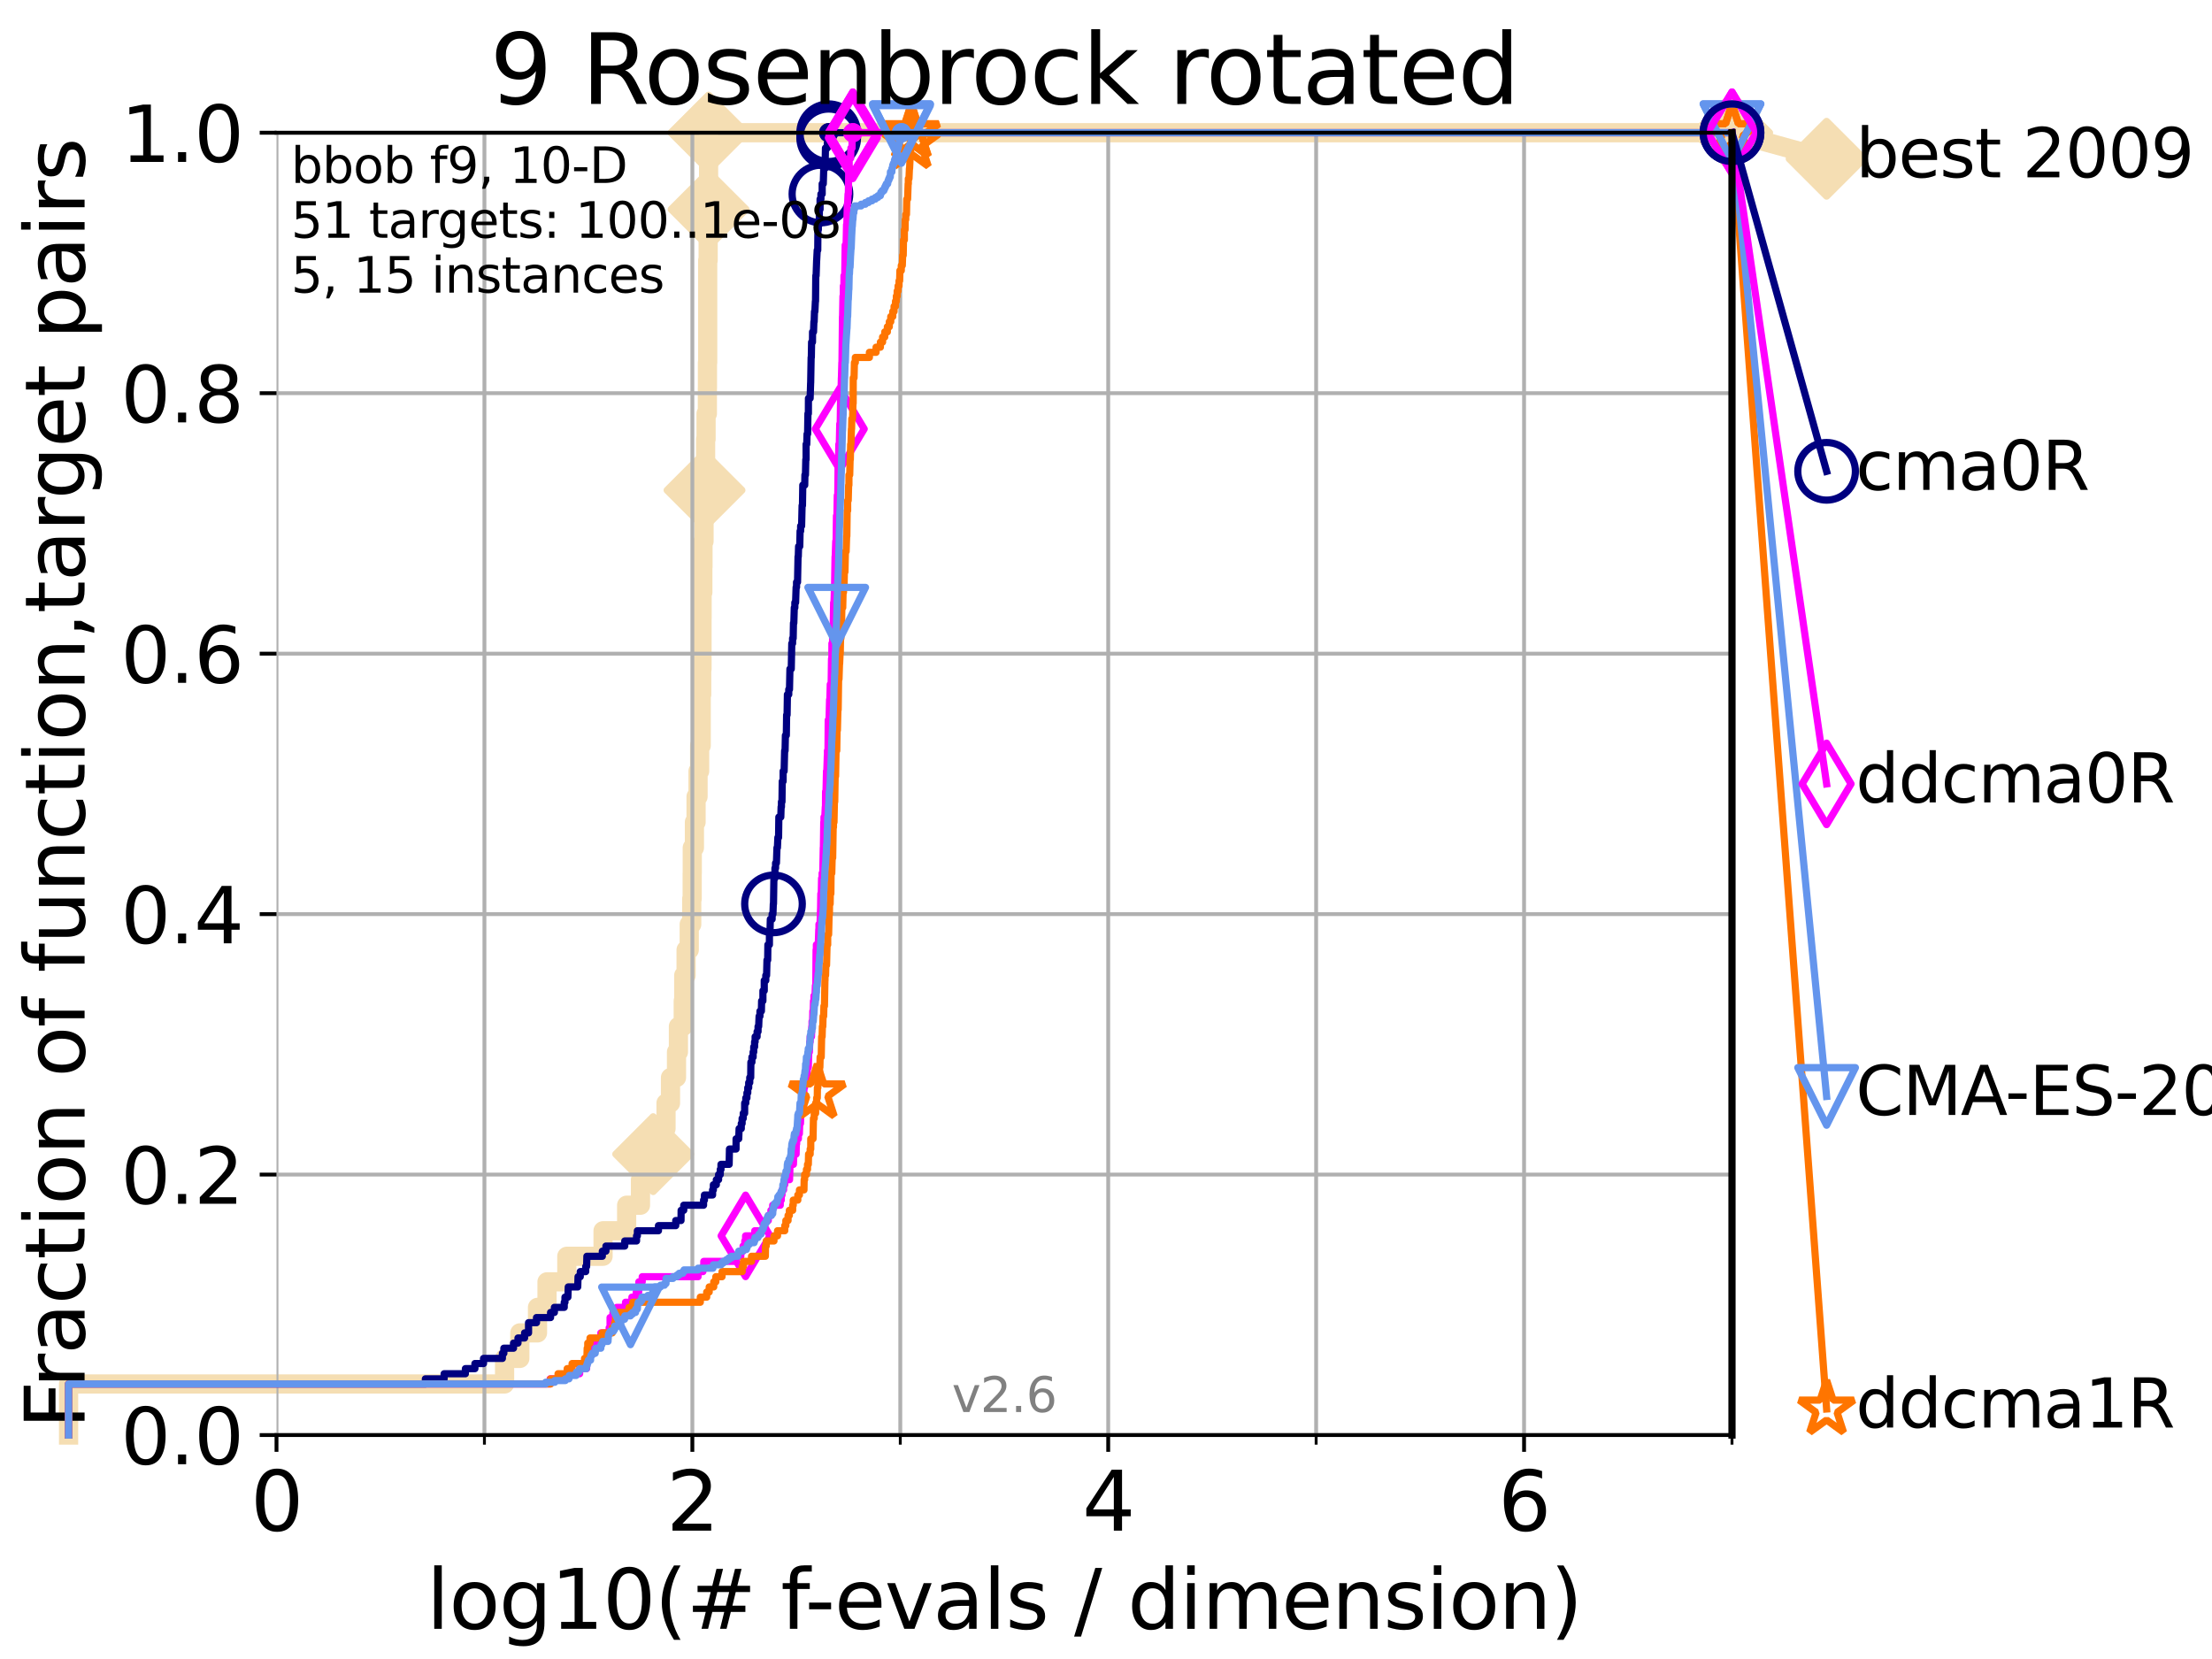 <?xml version="1.0" encoding="utf-8" standalone="no"?>
<!DOCTYPE svg PUBLIC "-//W3C//DTD SVG 1.1//EN"
  "http://www.w3.org/Graphics/SVG/1.1/DTD/svg11.dtd">
<svg xmlns:xlink="http://www.w3.org/1999/xlink" width="460.8pt" height="345.6pt" viewBox="0 0 460.8 345.6" xmlns="http://www.w3.org/2000/svg" version="1.1">
 <defs>
  <style type="text/css">*{stroke-linejoin: round; stroke-linecap: butt}</style>
 </defs>
 <g id="figure_1">
  <g id="patch_1">
   <path d="M 0 345.6 
L 460.8 345.6 
L 460.8 0 
L 0 0 
z
" style="fill: #ffffff"/>
  </g>
  <g id="axes_1">
   <g id="patch_2">
    <path d="M 57.6 298.944 
L 360.806 298.944 
L 360.806 27.648 
L 57.6 27.648 
z
" style="fill: #ffffff"/>
   </g>
   <g id="line2d_1">
    <path d="M 14.285 298.944 
L 14.285 288.305 
L 105.113 288.305 
L 105.113 282.985 
L 108.29 282.985 
L 108.29 277.666 
L 111.972 277.666 
L 111.972 272.346 
L 113.954 272.346 
L 113.954 267.027 
L 118.077 267.027 
L 118.077 261.707 
L 125.628 261.707 
L 125.628 256.388 
L 130.541 256.388 
L 130.541 251.068 
L 133.424 251.068 
L 133.424 245.749 
L 136.069 245.749 
L 136.069 240.429 
L 137.386 240.429 
L 137.386 235.11 
L 138.743 235.11 
L 138.743 229.79 
L 139.677 229.79 
L 139.677 224.471 
L 140.928 224.471 
L 140.928 219.151 
L 141.327 219.151 
L 141.327 213.832 
L 142.332 213.832 
L 142.332 208.512 
L 142.436 208.512 
L 142.436 203.192 
L 142.926 203.192 
L 142.926 197.873 
L 143.58 197.873 
L 143.58 192.553 
L 144.098 192.553 
L 144.098 187.234 
L 144.193 187.234 
L 144.193 181.914 
L 144.212 181.914 
L 144.212 176.595 
L 144.658 176.595 
L 144.658 171.275 
L 145.004 171.275 
L 145.004 165.956 
L 145.415 165.956 
L 145.415 160.636 
L 145.748 160.636 
L 145.748 155.317 
L 146.075 155.317 
L 146.075 144.678 
L 146.177 144.678 
L 146.177 139.358 
L 146.244 139.358 
L 146.244 128.719 
L 146.261 128.719 
L 146.261 123.4 
L 146.413 123.4 
L 146.413 118.08 
L 146.446 118.08 
L 146.446 112.76 
L 146.662 112.76 
L 146.662 107.441 
L 146.761 107.441 
L 146.761 102.121 
L 146.99 102.121 
L 146.99 91.482 
L 147.087 91.482 
L 147.087 86.163 
L 147.36 86.163 
L 147.36 80.843 
L 147.376 80.843 
L 147.376 75.524 
L 147.424 75.524 
L 147.424 54.246 
L 147.519 54.246 
L 147.519 48.926 
L 147.566 48.926 
L 147.566 43.607 
L 147.613 43.607 
L 147.613 27.648 
L 360.806 27.648 
" style="fill: none; stroke: #f5deb3; stroke-width: 4; stroke-linecap: square"/>
   </g>
   <g id="line2d_2">
    <defs>
     <path id="m8262d72557" d="M -0 7.778 
L 7.778 0 
L 0 -7.778 
L -7.778 -0 
z
" style="stroke: #f5deb3; stroke-width: 1.5; stroke-linejoin: miter"/>
    </defs>
    <g>
     <use xlink:href="#m8262d72557" x="136.069" y="240.429" style="fill: #f5deb3; stroke: #f5deb3; stroke-width: 1.5; stroke-linejoin: miter"/>
     <use xlink:href="#m8262d72557" x="146.761" y="102.121" style="fill: #f5deb3; stroke: #f5deb3; stroke-width: 1.5; stroke-linejoin: miter"/>
     <use xlink:href="#m8262d72557" x="147.613" y="43.607" style="fill: #f5deb3; stroke: #f5deb3; stroke-width: 1.5; stroke-linejoin: miter"/>
     <use xlink:href="#m8262d72557" x="147.613" y="27.648" style="fill: #f5deb3; stroke: #f5deb3; stroke-width: 1.5; stroke-linejoin: miter"/>
     <use xlink:href="#m8262d72557" x="147.613" y="27.648" style="fill: #f5deb3; stroke: #f5deb3; stroke-width: 1.5; stroke-linejoin: miter"/>
     <use xlink:href="#m8262d72557" x="360.806" y="27.648" style="fill: #f5deb3; stroke: #f5deb3; stroke-width: 1.5; stroke-linejoin: miter"/>
    </g>
   </g>
   <g id="line2d_3">
    <path style="fill: none; stroke: #f5deb3; stroke-width: 4; stroke-linecap: square"/>
    <g/>
   </g>
   <g id="line2d_4">
    <path d="M 360.806 27.648 
L 380.515 33.074 
" style="fill: none; stroke: #f5deb3; stroke-width: 4; stroke-linecap: square"/>
    <g>
     <use xlink:href="#m8262d72557" x="360.806" y="27.648" style="fill: #f5deb3; stroke: #f5deb3; stroke-width: 1.5; stroke-linejoin: miter"/>
     <use xlink:href="#m8262d72557" x="380.515" y="33.074" style="fill: #f5deb3; stroke: #f5deb3; stroke-width: 1.5; stroke-linejoin: miter"/>
    </g>
   </g>
   <g id="matplotlib.axis_1">
    <g id="xtick_1">
     <g id="line2d_5">
      <path d="M 57.6 298.944 
L 57.6 27.648 
" clip-path="url(#p837a01ed57)" style="fill: none; stroke: #b0b0b0; stroke-width: 0.8; stroke-linecap: square"/>
     </g>
     <g id="line2d_6">
      <defs>
       <path id="maeed13108d" d="M 0 0 
L 0 3.5 
" style="stroke: #000000; stroke-width: 0.8"/>
      </defs>
      <g>
       <use xlink:href="#maeed13108d" x="57.6" y="298.944" style="stroke: #000000; stroke-width: 0.8"/>
      </g>
     </g>
     <g id="text_1">
      <!-- 0 -->
      <g transform="translate(52.192 318.861)scale(0.17 -0.17)">
       <defs>
        <path id="DejaVuSans-30" d="M 2034 4250 
Q 1547 4250 1301 3770 
Q 1056 3291 1056 2328 
Q 1056 1369 1301 889 
Q 1547 409 2034 409 
Q 2525 409 2770 889 
Q 3016 1369 3016 2328 
Q 3016 3291 2770 3770 
Q 2525 4250 2034 4250 
z
M 2034 4750 
Q 2819 4750 3233 4129 
Q 3647 3509 3647 2328 
Q 3647 1150 3233 529 
Q 2819 -91 2034 -91 
Q 1250 -91 836 529 
Q 422 1150 422 2328 
Q 422 3509 836 4129 
Q 1250 4750 2034 4750 
z
" transform="scale(0.016)"/>
       </defs>
       <use xlink:href="#DejaVuSans-30"/>
      </g>
     </g>
    </g>
    <g id="xtick_2">
     <g id="line2d_7">
      <path d="M 144.23 298.944 
L 144.23 27.648 
" clip-path="url(#p837a01ed57)" style="fill: none; stroke: #b0b0b0; stroke-width: 0.8; stroke-linecap: square"/>
     </g>
     <g id="line2d_8">
      <g>
       <use xlink:href="#maeed13108d" x="144.23" y="298.944" style="stroke: #000000; stroke-width: 0.8"/>
      </g>
     </g>
     <g id="text_2">
      <!-- 2 -->
      <g transform="translate(138.822 318.861)scale(0.17 -0.17)">
       <defs>
        <path id="DejaVuSans-32" d="M 1228 531 
L 3431 531 
L 3431 0 
L 469 0 
L 469 531 
Q 828 903 1448 1529 
Q 2069 2156 2228 2338 
Q 2531 2678 2651 2914 
Q 2772 3150 2772 3378 
Q 2772 3750 2511 3984 
Q 2250 4219 1831 4219 
Q 1534 4219 1204 4116 
Q 875 4013 500 3803 
L 500 4441 
Q 881 4594 1212 4672 
Q 1544 4750 1819 4750 
Q 2544 4750 2975 4387 
Q 3406 4025 3406 3419 
Q 3406 3131 3298 2873 
Q 3191 2616 2906 2266 
Q 2828 2175 2409 1742 
Q 1991 1309 1228 531 
z
" transform="scale(0.016)"/>
       </defs>
       <use xlink:href="#DejaVuSans-32"/>
      </g>
     </g>
    </g>
    <g id="xtick_3">
     <g id="line2d_9">
      <path d="M 230.861 298.944 
L 230.861 27.648 
" clip-path="url(#p837a01ed57)" style="fill: none; stroke: #b0b0b0; stroke-width: 0.8; stroke-linecap: square"/>
     </g>
     <g id="line2d_10">
      <g>
       <use xlink:href="#maeed13108d" x="230.861" y="298.944" style="stroke: #000000; stroke-width: 0.8"/>
      </g>
     </g>
     <g id="text_3">
      <!-- 4 -->
      <g transform="translate(225.453 318.861)scale(0.17 -0.17)">
       <defs>
        <path id="DejaVuSans-34" d="M 2419 4116 
L 825 1625 
L 2419 1625 
L 2419 4116 
z
M 2253 4666 
L 3047 4666 
L 3047 1625 
L 3713 1625 
L 3713 1100 
L 3047 1100 
L 3047 0 
L 2419 0 
L 2419 1100 
L 313 1100 
L 313 1709 
L 2253 4666 
z
" transform="scale(0.016)"/>
       </defs>
       <use xlink:href="#DejaVuSans-34"/>
      </g>
     </g>
    </g>
    <g id="xtick_4">
     <g id="line2d_11">
      <path d="M 317.491 298.944 
L 317.491 27.648 
" clip-path="url(#p837a01ed57)" style="fill: none; stroke: #b0b0b0; stroke-width: 0.8; stroke-linecap: square"/>
     </g>
     <g id="line2d_12">
      <g>
       <use xlink:href="#maeed13108d" x="317.491" y="298.944" style="stroke: #000000; stroke-width: 0.8"/>
      </g>
     </g>
     <g id="text_4">
      <!-- 6 -->
      <g transform="translate(312.083 318.861)scale(0.17 -0.17)">
       <defs>
        <path id="DejaVuSans-36" d="M 2113 2584 
Q 1688 2584 1439 2293 
Q 1191 2003 1191 1497 
Q 1191 994 1439 701 
Q 1688 409 2113 409 
Q 2538 409 2786 701 
Q 3034 994 3034 1497 
Q 3034 2003 2786 2293 
Q 2538 2584 2113 2584 
z
M 3366 4563 
L 3366 3988 
Q 3128 4100 2886 4159 
Q 2644 4219 2406 4219 
Q 1781 4219 1451 3797 
Q 1122 3375 1075 2522 
Q 1259 2794 1537 2939 
Q 1816 3084 2150 3084 
Q 2853 3084 3261 2657 
Q 3669 2231 3669 1497 
Q 3669 778 3244 343 
Q 2819 -91 2113 -91 
Q 1303 -91 875 529 
Q 447 1150 447 2328 
Q 447 3434 972 4092 
Q 1497 4750 2381 4750 
Q 2619 4750 2861 4703 
Q 3103 4656 3366 4563 
z
" transform="scale(0.016)"/>
       </defs>
       <use xlink:href="#DejaVuSans-36"/>
      </g>
     </g>
    </g>
    <g id="xtick_5">
     <g id="line2d_13">
      <path d="M 100.915 298.944 
L 100.915 27.648 
" clip-path="url(#p837a01ed57)" style="fill: none; stroke: #b0b0b0; stroke-width: 0.8; stroke-linecap: square"/>
     </g>
     <g id="line2d_14">
      <defs>
       <path id="m5f96bb3c8c" d="M 0 0 
L 0 2 
" style="stroke: #000000; stroke-width: 0.6"/>
      </defs>
      <g>
       <use xlink:href="#m5f96bb3c8c" x="100.915" y="298.944" style="stroke: #000000; stroke-width: 0.6"/>
      </g>
     </g>
    </g>
    <g id="xtick_6">
     <g id="line2d_15">
      <path d="M 187.546 298.944 
L 187.546 27.648 
" clip-path="url(#p837a01ed57)" style="fill: none; stroke: #b0b0b0; stroke-width: 0.8; stroke-linecap: square"/>
     </g>
     <g id="line2d_16">
      <g>
       <use xlink:href="#m5f96bb3c8c" x="187.546" y="298.944" style="stroke: #000000; stroke-width: 0.6"/>
      </g>
     </g>
    </g>
    <g id="xtick_7">
     <g id="line2d_17">
      <path d="M 274.176 298.944 
L 274.176 27.648 
" clip-path="url(#p837a01ed57)" style="fill: none; stroke: #b0b0b0; stroke-width: 0.8; stroke-linecap: square"/>
     </g>
     <g id="line2d_18">
      <g>
       <use xlink:href="#m5f96bb3c8c" x="274.176" y="298.944" style="stroke: #000000; stroke-width: 0.6"/>
      </g>
     </g>
    </g>
    <g id="xtick_8">
     <g id="line2d_19">
      <path d="M 360.806 298.944 
L 360.806 27.648 
" clip-path="url(#p837a01ed57)" style="fill: none; stroke: #b0b0b0; stroke-width: 0.8; stroke-linecap: square"/>
     </g>
     <g id="line2d_20">
      <g>
       <use xlink:href="#m5f96bb3c8c" x="360.806" y="298.944" style="stroke: #000000; stroke-width: 0.6"/>
      </g>
     </g>
    </g>
    <g id="text_5">
     <!-- log10(# f-evals / dimension) -->
     <g transform="translate(88.823 339.314)scale(0.17 -0.17)">
      <defs>
       <path id="DejaVuSans-6c" d="M 603 4863 
L 1178 4863 
L 1178 0 
L 603 0 
L 603 4863 
z
" transform="scale(0.016)"/>
       <path id="DejaVuSans-6f" d="M 1959 3097 
Q 1497 3097 1228 2736 
Q 959 2375 959 1747 
Q 959 1119 1226 758 
Q 1494 397 1959 397 
Q 2419 397 2687 759 
Q 2956 1122 2956 1747 
Q 2956 2369 2687 2733 
Q 2419 3097 1959 3097 
z
M 1959 3584 
Q 2709 3584 3137 3096 
Q 3566 2609 3566 1747 
Q 3566 888 3137 398 
Q 2709 -91 1959 -91 
Q 1206 -91 779 398 
Q 353 888 353 1747 
Q 353 2609 779 3096 
Q 1206 3584 1959 3584 
z
" transform="scale(0.016)"/>
       <path id="DejaVuSans-67" d="M 2906 1791 
Q 2906 2416 2648 2759 
Q 2391 3103 1925 3103 
Q 1463 3103 1205 2759 
Q 947 2416 947 1791 
Q 947 1169 1205 825 
Q 1463 481 1925 481 
Q 2391 481 2648 825 
Q 2906 1169 2906 1791 
z
M 3481 434 
Q 3481 -459 3084 -895 
Q 2688 -1331 1869 -1331 
Q 1566 -1331 1297 -1286 
Q 1028 -1241 775 -1147 
L 775 -588 
Q 1028 -725 1275 -790 
Q 1522 -856 1778 -856 
Q 2344 -856 2625 -561 
Q 2906 -266 2906 331 
L 2906 616 
Q 2728 306 2450 153 
Q 2172 0 1784 0 
Q 1141 0 747 490 
Q 353 981 353 1791 
Q 353 2603 747 3093 
Q 1141 3584 1784 3584 
Q 2172 3584 2450 3431 
Q 2728 3278 2906 2969 
L 2906 3500 
L 3481 3500 
L 3481 434 
z
" transform="scale(0.016)"/>
       <path id="DejaVuSans-31" d="M 794 531 
L 1825 531 
L 1825 4091 
L 703 3866 
L 703 4441 
L 1819 4666 
L 2450 4666 
L 2450 531 
L 3481 531 
L 3481 0 
L 794 0 
L 794 531 
z
" transform="scale(0.016)"/>
       <path id="DejaVuSans-28" d="M 1984 4856 
Q 1566 4138 1362 3434 
Q 1159 2731 1159 2009 
Q 1159 1288 1364 580 
Q 1569 -128 1984 -844 
L 1484 -844 
Q 1016 -109 783 600 
Q 550 1309 550 2009 
Q 550 2706 781 3412 
Q 1013 4119 1484 4856 
L 1984 4856 
z
" transform="scale(0.016)"/>
       <path id="DejaVuSans-23" d="M 3272 2816 
L 2363 2816 
L 2100 1772 
L 3016 1772 
L 3272 2816 
z
M 2803 4594 
L 2478 3297 
L 3391 3297 
L 3719 4594 
L 4219 4594 
L 3897 3297 
L 4872 3297 
L 4872 2816 
L 3775 2816 
L 3519 1772 
L 4513 1772 
L 4513 1294 
L 3397 1294 
L 3072 0 
L 2572 0 
L 2894 1294 
L 1978 1294 
L 1656 0 
L 1153 0 
L 1478 1294 
L 494 1294 
L 494 1772 
L 1594 1772 
L 1856 2816 
L 850 2816 
L 850 3297 
L 1978 3297 
L 2297 4594 
L 2803 4594 
z
" transform="scale(0.016)"/>
       <path id="DejaVuSans-20" transform="scale(0.016)"/>
       <path id="DejaVuSans-66" d="M 2375 4863 
L 2375 4384 
L 1825 4384 
Q 1516 4384 1395 4259 
Q 1275 4134 1275 3809 
L 1275 3500 
L 2222 3500 
L 2222 3053 
L 1275 3053 
L 1275 0 
L 697 0 
L 697 3053 
L 147 3053 
L 147 3500 
L 697 3500 
L 697 3744 
Q 697 4328 969 4595 
Q 1241 4863 1831 4863 
L 2375 4863 
z
" transform="scale(0.016)"/>
       <path id="DejaVuSans-2d" d="M 313 2009 
L 1997 2009 
L 1997 1497 
L 313 1497 
L 313 2009 
z
" transform="scale(0.016)"/>
       <path id="DejaVuSans-65" d="M 3597 1894 
L 3597 1613 
L 953 1613 
Q 991 1019 1311 708 
Q 1631 397 2203 397 
Q 2534 397 2845 478 
Q 3156 559 3463 722 
L 3463 178 
Q 3153 47 2828 -22 
Q 2503 -91 2169 -91 
Q 1331 -91 842 396 
Q 353 884 353 1716 
Q 353 2575 817 3079 
Q 1281 3584 2069 3584 
Q 2775 3584 3186 3129 
Q 3597 2675 3597 1894 
z
M 3022 2063 
Q 3016 2534 2758 2815 
Q 2500 3097 2075 3097 
Q 1594 3097 1305 2825 
Q 1016 2553 972 2059 
L 3022 2063 
z
" transform="scale(0.016)"/>
       <path id="DejaVuSans-76" d="M 191 3500 
L 800 3500 
L 1894 563 
L 2988 3500 
L 3597 3500 
L 2284 0 
L 1503 0 
L 191 3500 
z
" transform="scale(0.016)"/>
       <path id="DejaVuSans-61" d="M 2194 1759 
Q 1497 1759 1228 1600 
Q 959 1441 959 1056 
Q 959 750 1161 570 
Q 1363 391 1709 391 
Q 2188 391 2477 730 
Q 2766 1069 2766 1631 
L 2766 1759 
L 2194 1759 
z
M 3341 1997 
L 3341 0 
L 2766 0 
L 2766 531 
Q 2569 213 2275 61 
Q 1981 -91 1556 -91 
Q 1019 -91 701 211 
Q 384 513 384 1019 
Q 384 1609 779 1909 
Q 1175 2209 1959 2209 
L 2766 2209 
L 2766 2266 
Q 2766 2663 2505 2880 
Q 2244 3097 1772 3097 
Q 1472 3097 1187 3025 
Q 903 2953 641 2809 
L 641 3341 
Q 956 3463 1253 3523 
Q 1550 3584 1831 3584 
Q 2591 3584 2966 3190 
Q 3341 2797 3341 1997 
z
" transform="scale(0.016)"/>
       <path id="DejaVuSans-73" d="M 2834 3397 
L 2834 2853 
Q 2591 2978 2328 3040 
Q 2066 3103 1784 3103 
Q 1356 3103 1142 2972 
Q 928 2841 928 2578 
Q 928 2378 1081 2264 
Q 1234 2150 1697 2047 
L 1894 2003 
Q 2506 1872 2764 1633 
Q 3022 1394 3022 966 
Q 3022 478 2636 193 
Q 2250 -91 1575 -91 
Q 1294 -91 989 -36 
Q 684 19 347 128 
L 347 722 
Q 666 556 975 473 
Q 1284 391 1588 391 
Q 1994 391 2212 530 
Q 2431 669 2431 922 
Q 2431 1156 2273 1281 
Q 2116 1406 1581 1522 
L 1381 1569 
Q 847 1681 609 1914 
Q 372 2147 372 2553 
Q 372 3047 722 3315 
Q 1072 3584 1716 3584 
Q 2034 3584 2315 3537 
Q 2597 3491 2834 3397 
z
" transform="scale(0.016)"/>
       <path id="DejaVuSans-2f" d="M 1625 4666 
L 2156 4666 
L 531 -594 
L 0 -594 
L 1625 4666 
z
" transform="scale(0.016)"/>
       <path id="DejaVuSans-64" d="M 2906 2969 
L 2906 4863 
L 3481 4863 
L 3481 0 
L 2906 0 
L 2906 525 
Q 2725 213 2448 61 
Q 2172 -91 1784 -91 
Q 1150 -91 751 415 
Q 353 922 353 1747 
Q 353 2572 751 3078 
Q 1150 3584 1784 3584 
Q 2172 3584 2448 3432 
Q 2725 3281 2906 2969 
z
M 947 1747 
Q 947 1113 1208 752 
Q 1469 391 1925 391 
Q 2381 391 2643 752 
Q 2906 1113 2906 1747 
Q 2906 2381 2643 2742 
Q 2381 3103 1925 3103 
Q 1469 3103 1208 2742 
Q 947 2381 947 1747 
z
" transform="scale(0.016)"/>
       <path id="DejaVuSans-69" d="M 603 3500 
L 1178 3500 
L 1178 0 
L 603 0 
L 603 3500 
z
M 603 4863 
L 1178 4863 
L 1178 4134 
L 603 4134 
L 603 4863 
z
" transform="scale(0.016)"/>
       <path id="DejaVuSans-6d" d="M 3328 2828 
Q 3544 3216 3844 3400 
Q 4144 3584 4550 3584 
Q 5097 3584 5394 3201 
Q 5691 2819 5691 2113 
L 5691 0 
L 5113 0 
L 5113 2094 
Q 5113 2597 4934 2840 
Q 4756 3084 4391 3084 
Q 3944 3084 3684 2787 
Q 3425 2491 3425 1978 
L 3425 0 
L 2847 0 
L 2847 2094 
Q 2847 2600 2669 2842 
Q 2491 3084 2119 3084 
Q 1678 3084 1418 2786 
Q 1159 2488 1159 1978 
L 1159 0 
L 581 0 
L 581 3500 
L 1159 3500 
L 1159 2956 
Q 1356 3278 1631 3431 
Q 1906 3584 2284 3584 
Q 2666 3584 2933 3390 
Q 3200 3197 3328 2828 
z
" transform="scale(0.016)"/>
       <path id="DejaVuSans-6e" d="M 3513 2113 
L 3513 0 
L 2938 0 
L 2938 2094 
Q 2938 2591 2744 2837 
Q 2550 3084 2163 3084 
Q 1697 3084 1428 2787 
Q 1159 2491 1159 1978 
L 1159 0 
L 581 0 
L 581 3500 
L 1159 3500 
L 1159 2956 
Q 1366 3272 1645 3428 
Q 1925 3584 2291 3584 
Q 2894 3584 3203 3211 
Q 3513 2838 3513 2113 
z
" transform="scale(0.016)"/>
       <path id="DejaVuSans-29" d="M 513 4856 
L 1013 4856 
Q 1481 4119 1714 3412 
Q 1947 2706 1947 2009 
Q 1947 1309 1714 600 
Q 1481 -109 1013 -844 
L 513 -844 
Q 928 -128 1133 580 
Q 1338 1288 1338 2009 
Q 1338 2731 1133 3434 
Q 928 4138 513 4856 
z
" transform="scale(0.016)"/>
      </defs>
      <use xlink:href="#DejaVuSans-6c"/>
      <use xlink:href="#DejaVuSans-6f" x="27.783"/>
      <use xlink:href="#DejaVuSans-67" x="88.965"/>
      <use xlink:href="#DejaVuSans-31" x="152.441"/>
      <use xlink:href="#DejaVuSans-30" x="216.064"/>
      <use xlink:href="#DejaVuSans-28" x="279.688"/>
      <use xlink:href="#DejaVuSans-23" x="318.701"/>
      <use xlink:href="#DejaVuSans-20" x="402.49"/>
      <use xlink:href="#DejaVuSans-66" x="434.277"/>
      <use xlink:href="#DejaVuSans-2d" x="463.982"/>
      <use xlink:href="#DejaVuSans-65" x="500.066"/>
      <use xlink:href="#DejaVuSans-76" x="561.59"/>
      <use xlink:href="#DejaVuSans-61" x="620.77"/>
      <use xlink:href="#DejaVuSans-6c" x="682.049"/>
      <use xlink:href="#DejaVuSans-73" x="709.832"/>
      <use xlink:href="#DejaVuSans-20" x="761.932"/>
      <use xlink:href="#DejaVuSans-2f" x="793.719"/>
      <use xlink:href="#DejaVuSans-20" x="827.41"/>
      <use xlink:href="#DejaVuSans-64" x="859.197"/>
      <use xlink:href="#DejaVuSans-69" x="922.674"/>
      <use xlink:href="#DejaVuSans-6d" x="950.457"/>
      <use xlink:href="#DejaVuSans-65" x="1047.869"/>
      <use xlink:href="#DejaVuSans-6e" x="1109.393"/>
      <use xlink:href="#DejaVuSans-73" x="1172.771"/>
      <use xlink:href="#DejaVuSans-69" x="1224.871"/>
      <use xlink:href="#DejaVuSans-6f" x="1252.654"/>
      <use xlink:href="#DejaVuSans-6e" x="1313.836"/>
      <use xlink:href="#DejaVuSans-29" x="1377.215"/>
     </g>
    </g>
   </g>
   <g id="matplotlib.axis_2">
    <g id="ytick_1">
     <g id="line2d_21">
      <path d="M 57.6 298.944 
L 360.806 298.944 
" clip-path="url(#p837a01ed57)" style="fill: none; stroke: #b0b0b0; stroke-width: 0.8; stroke-linecap: square"/>
     </g>
     <g id="line2d_22">
      <defs>
       <path id="m63260dae71" d="M 0 0 
L -3.5 0 
" style="stroke: #000000; stroke-width: 0.8"/>
      </defs>
      <g>
       <use xlink:href="#m63260dae71" x="57.6" y="298.944" style="stroke: #000000; stroke-width: 0.8"/>
      </g>
     </g>
     <g id="text_6">
      <!-- 0.0 -->
      <g transform="translate(25.155 305.023)scale(0.16 -0.16)">
       <defs>
        <path id="DejaVuSans-2e" d="M 684 794 
L 1344 794 
L 1344 0 
L 684 0 
L 684 794 
z
" transform="scale(0.016)"/>
       </defs>
       <use xlink:href="#DejaVuSans-30"/>
       <use xlink:href="#DejaVuSans-2e" x="63.623"/>
       <use xlink:href="#DejaVuSans-30" x="95.41"/>
      </g>
     </g>
    </g>
    <g id="ytick_2">
     <g id="line2d_23">
      <path d="M 57.6 244.685 
L 360.806 244.685 
" clip-path="url(#p837a01ed57)" style="fill: none; stroke: #b0b0b0; stroke-width: 0.8; stroke-linecap: square"/>
     </g>
     <g id="line2d_24">
      <g>
       <use xlink:href="#m63260dae71" x="57.6" y="244.685" style="stroke: #000000; stroke-width: 0.8"/>
      </g>
     </g>
     <g id="text_7">
      <!-- 0.2 -->
      <g transform="translate(25.155 250.764)scale(0.16 -0.16)">
       <use xlink:href="#DejaVuSans-30"/>
       <use xlink:href="#DejaVuSans-2e" x="63.623"/>
       <use xlink:href="#DejaVuSans-32" x="95.41"/>
      </g>
     </g>
    </g>
    <g id="ytick_3">
     <g id="line2d_25">
      <path d="M 57.6 190.426 
L 360.806 190.426 
" clip-path="url(#p837a01ed57)" style="fill: none; stroke: #b0b0b0; stroke-width: 0.8; stroke-linecap: square"/>
     </g>
     <g id="line2d_26">
      <g>
       <use xlink:href="#m63260dae71" x="57.6" y="190.426" style="stroke: #000000; stroke-width: 0.8"/>
      </g>
     </g>
     <g id="text_8">
      <!-- 0.4 -->
      <g transform="translate(25.155 196.504)scale(0.16 -0.16)">
       <use xlink:href="#DejaVuSans-30"/>
       <use xlink:href="#DejaVuSans-2e" x="63.623"/>
       <use xlink:href="#DejaVuSans-34" x="95.41"/>
      </g>
     </g>
    </g>
    <g id="ytick_4">
     <g id="line2d_27">
      <path d="M 57.6 136.166 
L 360.806 136.166 
" clip-path="url(#p837a01ed57)" style="fill: none; stroke: #b0b0b0; stroke-width: 0.8; stroke-linecap: square"/>
     </g>
     <g id="line2d_28">
      <g>
       <use xlink:href="#m63260dae71" x="57.6" y="136.166" style="stroke: #000000; stroke-width: 0.8"/>
      </g>
     </g>
     <g id="text_9">
      <!-- 0.6 -->
      <g transform="translate(25.155 142.245)scale(0.16 -0.16)">
       <use xlink:href="#DejaVuSans-30"/>
       <use xlink:href="#DejaVuSans-2e" x="63.623"/>
       <use xlink:href="#DejaVuSans-36" x="95.41"/>
      </g>
     </g>
    </g>
    <g id="ytick_5">
     <g id="line2d_29">
      <path d="M 57.6 81.907 
L 360.806 81.907 
" clip-path="url(#p837a01ed57)" style="fill: none; stroke: #b0b0b0; stroke-width: 0.8; stroke-linecap: square"/>
     </g>
     <g id="line2d_30">
      <g>
       <use xlink:href="#m63260dae71" x="57.6" y="81.907" style="stroke: #000000; stroke-width: 0.8"/>
      </g>
     </g>
     <g id="text_10">
      <!-- 0.8 -->
      <g transform="translate(25.155 87.986)scale(0.16 -0.16)">
       <defs>
        <path id="DejaVuSans-38" d="M 2034 2216 
Q 1584 2216 1326 1975 
Q 1069 1734 1069 1313 
Q 1069 891 1326 650 
Q 1584 409 2034 409 
Q 2484 409 2743 651 
Q 3003 894 3003 1313 
Q 3003 1734 2745 1975 
Q 2488 2216 2034 2216 
z
M 1403 2484 
Q 997 2584 770 2862 
Q 544 3141 544 3541 
Q 544 4100 942 4425 
Q 1341 4750 2034 4750 
Q 2731 4750 3128 4425 
Q 3525 4100 3525 3541 
Q 3525 3141 3298 2862 
Q 3072 2584 2669 2484 
Q 3125 2378 3379 2068 
Q 3634 1759 3634 1313 
Q 3634 634 3220 271 
Q 2806 -91 2034 -91 
Q 1263 -91 848 271 
Q 434 634 434 1313 
Q 434 1759 690 2068 
Q 947 2378 1403 2484 
z
M 1172 3481 
Q 1172 3119 1398 2916 
Q 1625 2713 2034 2713 
Q 2441 2713 2670 2916 
Q 2900 3119 2900 3481 
Q 2900 3844 2670 4047 
Q 2441 4250 2034 4250 
Q 1625 4250 1398 4047 
Q 1172 3844 1172 3481 
z
" transform="scale(0.016)"/>
       </defs>
       <use xlink:href="#DejaVuSans-30"/>
       <use xlink:href="#DejaVuSans-2e" x="63.623"/>
       <use xlink:href="#DejaVuSans-38" x="95.41"/>
      </g>
     </g>
    </g>
    <g id="ytick_6">
     <g id="line2d_31">
      <path d="M 57.6 27.648 
L 360.806 27.648 
" clip-path="url(#p837a01ed57)" style="fill: none; stroke: #b0b0b0; stroke-width: 0.8; stroke-linecap: square"/>
     </g>
     <g id="line2d_32">
      <g>
       <use xlink:href="#m63260dae71" x="57.6" y="27.648" style="stroke: #000000; stroke-width: 0.8"/>
      </g>
     </g>
     <g id="text_11">
      <!-- 1.0 -->
      <g transform="translate(25.155 33.727)scale(0.16 -0.16)">
       <use xlink:href="#DejaVuSans-31"/>
       <use xlink:href="#DejaVuSans-2e" x="63.623"/>
       <use xlink:href="#DejaVuSans-30" x="95.41"/>
      </g>
     </g>
    </g>
    <g id="text_12">
     <!-- Fraction of function,target pairs -->
     <g transform="translate(17.62 297.681)rotate(-90)scale(0.17 -0.17)">
      <defs>
       <path id="DejaVuSans-46" d="M 628 4666 
L 3309 4666 
L 3309 4134 
L 1259 4134 
L 1259 2759 
L 3109 2759 
L 3109 2228 
L 1259 2228 
L 1259 0 
L 628 0 
L 628 4666 
z
" transform="scale(0.016)"/>
       <path id="DejaVuSans-72" d="M 2631 2963 
Q 2534 3019 2420 3045 
Q 2306 3072 2169 3072 
Q 1681 3072 1420 2755 
Q 1159 2438 1159 1844 
L 1159 0 
L 581 0 
L 581 3500 
L 1159 3500 
L 1159 2956 
Q 1341 3275 1631 3429 
Q 1922 3584 2338 3584 
Q 2397 3584 2469 3576 
Q 2541 3569 2628 3553 
L 2631 2963 
z
" transform="scale(0.016)"/>
       <path id="DejaVuSans-63" d="M 3122 3366 
L 3122 2828 
Q 2878 2963 2633 3030 
Q 2388 3097 2138 3097 
Q 1578 3097 1268 2742 
Q 959 2388 959 1747 
Q 959 1106 1268 751 
Q 1578 397 2138 397 
Q 2388 397 2633 464 
Q 2878 531 3122 666 
L 3122 134 
Q 2881 22 2623 -34 
Q 2366 -91 2075 -91 
Q 1284 -91 818 406 
Q 353 903 353 1747 
Q 353 2603 823 3093 
Q 1294 3584 2113 3584 
Q 2378 3584 2631 3529 
Q 2884 3475 3122 3366 
z
" transform="scale(0.016)"/>
       <path id="DejaVuSans-74" d="M 1172 4494 
L 1172 3500 
L 2356 3500 
L 2356 3053 
L 1172 3053 
L 1172 1153 
Q 1172 725 1289 603 
Q 1406 481 1766 481 
L 2356 481 
L 2356 0 
L 1766 0 
Q 1100 0 847 248 
Q 594 497 594 1153 
L 594 3053 
L 172 3053 
L 172 3500 
L 594 3500 
L 594 4494 
L 1172 4494 
z
" transform="scale(0.016)"/>
       <path id="DejaVuSans-75" d="M 544 1381 
L 544 3500 
L 1119 3500 
L 1119 1403 
Q 1119 906 1312 657 
Q 1506 409 1894 409 
Q 2359 409 2629 706 
Q 2900 1003 2900 1516 
L 2900 3500 
L 3475 3500 
L 3475 0 
L 2900 0 
L 2900 538 
Q 2691 219 2414 64 
Q 2138 -91 1772 -91 
Q 1169 -91 856 284 
Q 544 659 544 1381 
z
M 1991 3584 
L 1991 3584 
z
" transform="scale(0.016)"/>
       <path id="DejaVuSans-2c" d="M 750 794 
L 1409 794 
L 1409 256 
L 897 -744 
L 494 -744 
L 750 256 
L 750 794 
z
" transform="scale(0.016)"/>
       <path id="DejaVuSans-70" d="M 1159 525 
L 1159 -1331 
L 581 -1331 
L 581 3500 
L 1159 3500 
L 1159 2969 
Q 1341 3281 1617 3432 
Q 1894 3584 2278 3584 
Q 2916 3584 3314 3078 
Q 3713 2572 3713 1747 
Q 3713 922 3314 415 
Q 2916 -91 2278 -91 
Q 1894 -91 1617 61 
Q 1341 213 1159 525 
z
M 3116 1747 
Q 3116 2381 2855 2742 
Q 2594 3103 2138 3103 
Q 1681 3103 1420 2742 
Q 1159 2381 1159 1747 
Q 1159 1113 1420 752 
Q 1681 391 2138 391 
Q 2594 391 2855 752 
Q 3116 1113 3116 1747 
z
" transform="scale(0.016)"/>
      </defs>
      <use xlink:href="#DejaVuSans-46"/>
      <use xlink:href="#DejaVuSans-72" x="50.27"/>
      <use xlink:href="#DejaVuSans-61" x="91.383"/>
      <use xlink:href="#DejaVuSans-63" x="152.662"/>
      <use xlink:href="#DejaVuSans-74" x="207.643"/>
      <use xlink:href="#DejaVuSans-69" x="246.852"/>
      <use xlink:href="#DejaVuSans-6f" x="274.635"/>
      <use xlink:href="#DejaVuSans-6e" x="335.816"/>
      <use xlink:href="#DejaVuSans-20" x="399.195"/>
      <use xlink:href="#DejaVuSans-6f" x="430.982"/>
      <use xlink:href="#DejaVuSans-66" x="492.164"/>
      <use xlink:href="#DejaVuSans-20" x="527.369"/>
      <use xlink:href="#DejaVuSans-66" x="559.156"/>
      <use xlink:href="#DejaVuSans-75" x="594.361"/>
      <use xlink:href="#DejaVuSans-6e" x="657.74"/>
      <use xlink:href="#DejaVuSans-63" x="721.119"/>
      <use xlink:href="#DejaVuSans-74" x="776.1"/>
      <use xlink:href="#DejaVuSans-69" x="815.309"/>
      <use xlink:href="#DejaVuSans-6f" x="843.092"/>
      <use xlink:href="#DejaVuSans-6e" x="904.273"/>
      <use xlink:href="#DejaVuSans-2c" x="967.652"/>
      <use xlink:href="#DejaVuSans-74" x="999.439"/>
      <use xlink:href="#DejaVuSans-61" x="1038.648"/>
      <use xlink:href="#DejaVuSans-72" x="1099.928"/>
      <use xlink:href="#DejaVuSans-67" x="1139.291"/>
      <use xlink:href="#DejaVuSans-65" x="1202.768"/>
      <use xlink:href="#DejaVuSans-74" x="1264.291"/>
      <use xlink:href="#DejaVuSans-20" x="1303.5"/>
      <use xlink:href="#DejaVuSans-70" x="1335.287"/>
      <use xlink:href="#DejaVuSans-61" x="1398.764"/>
      <use xlink:href="#DejaVuSans-69" x="1460.043"/>
      <use xlink:href="#DejaVuSans-72" x="1487.826"/>
      <use xlink:href="#DejaVuSans-73" x="1528.939"/>
     </g>
    </g>
   </g>
   <g id="line2d_33">
    <defs>
     <path id="mb4833edeec" d="M 0 1.5 
C 0.398 1.5 0.779 1.342 1.061 1.061 
C 1.342 0.779 1.5 0.398 1.5 0 
C 1.5 -0.398 1.342 -0.779 1.061 -1.061 
C 0.779 -1.342 0.398 -1.5 0 -1.5 
C -0.398 -1.5 -0.779 -1.342 -1.061 -1.061 
C -1.342 -0.779 -1.5 -0.398 -1.5 0 
C -1.5 0.398 -1.342 0.779 -1.061 1.061 
C -0.779 1.342 -0.398 1.5 0 1.5 
z
" style="stroke: #f5deb3"/>
    </defs>
    <g>
     <use xlink:href="#mb4833edeec" x="147.613" y="27.648" style="fill: #f5deb3; stroke: #f5deb3"/>
     <use xlink:href="#mb4833edeec" x="147.613" y="27.648" style="fill: #f5deb3; stroke: #f5deb3"/>
    </g>
   </g>
   <g id="line2d_34">
    <defs>
     <path id="m6ebf016c6f" d="M 0 1.5 
C 0.398 1.5 0.779 1.342 1.061 1.061 
C 1.342 0.779 1.5 0.398 1.5 0 
C 1.5 -0.398 1.342 -0.779 1.061 -1.061 
C 0.779 -1.342 0.398 -1.5 0 -1.5 
C -0.398 -1.5 -0.779 -1.342 -1.061 -1.061 
C -1.342 -0.779 -1.5 -0.398 -1.5 0 
C -1.5 0.398 -1.342 0.779 -1.061 1.061 
C -0.779 1.342 -0.398 1.5 0 1.5 
z
" style="stroke: #000080"/>
    </defs>
    <g>
     <use xlink:href="#m6ebf016c6f" x="172.629" y="27.648" style="fill: #000080; stroke: #000080"/>
     <use xlink:href="#m6ebf016c6f" x="172.629" y="27.648" style="fill: #000080; stroke: #000080"/>
    </g>
   </g>
   <g id="line2d_35">
    <path d="M 14.285 298.944 
L 14.285 288.305 
L 88.614 288.305 
L 88.614 287.241 
L 92.52 287.241 
L 92.52 286.177 
L 96.951 286.177 
L 96.951 285.113 
L 98.933 285.113 
L 98.933 284.049 
L 100.726 284.049 
L 100.726 282.985 
L 104.656 282.985 
L 104.656 281.922 
L 104.962 281.922 
L 104.962 280.858 
L 106.974 280.858 
L 106.974 279.794 
L 107.905 279.794 
L 107.905 278.73 
L 109.28 278.73 
L 109.28 277.666 
L 110.106 277.666 
L 110.106 275.538 
L 111.762 275.538 
L 111.762 274.474 
L 114.692 274.474 
L 114.692 273.41 
L 115.489 273.41 
L 115.489 272.346 
L 117.54 272.346 
L 117.54 271.282 
L 117.695 271.282 
L 117.695 270.219 
L 118.302 270.219 
L 118.376 268.091 
L 120.351 268.091 
L 120.418 265.963 
L 120.879 265.963 
L 120.879 264.899 
L 122.016 264.899 
L 122.016 263.835 
L 122.199 263.835 
L 122.259 261.707 
L 125.476 261.707 
L 125.476 260.643 
L 126.226 260.643 
L 126.226 259.579 
L 130.147 259.579 
L 130.147 258.516 
L 132.604 258.516 
L 132.604 257.452 
L 132.778 257.452 
L 132.778 256.388 
L 137.168 256.388 
L 137.168 255.324 
L 140.771 255.324 
L 140.771 254.26 
L 141.868 254.26 
L 141.89 252.132 
L 142.436 252.132 
L 142.436 251.068 
L 146.563 251.068 
L 146.563 250.004 
L 146.745 250.004 
L 146.745 248.94 
L 148.443 248.94 
L 148.443 247.877 
L 148.608 247.877 
L 148.608 246.813 
L 149.224 246.813 
L 149.224 245.749 
L 149.694 245.749 
L 149.694 244.685 
L 150.042 244.685 
L 150.042 243.621 
L 150.194 243.621 
L 150.194 242.557 
L 151.895 242.557 
L 151.958 239.365 
L 153.329 239.365 
L 153.34 237.237 
L 153.889 237.237 
L 153.967 235.11 
L 154.421 235.11 
L 154.421 234.046 
L 154.596 234.046 
L 154.596 232.982 
L 154.833 232.982 
L 154.833 231.918 
L 155.12 231.918 
L 155.13 229.79 
L 155.361 229.79 
L 155.361 228.726 
L 155.599 228.726 
L 155.599 227.662 
L 155.772 227.662 
L 155.772 226.598 
L 155.965 226.598 
L 155.965 225.534 
L 156.185 225.534 
L 156.185 224.471 
L 156.384 224.471 
L 156.423 221.279 
L 156.638 221.279 
L 156.638 220.215 
L 156.89 220.215 
L 156.89 219.151 
L 157.014 219.151 
L 157.014 218.087 
L 157.194 218.087 
L 157.194 217.023 
L 157.307 217.023 
L 157.307 215.959 
L 157.716 215.959 
L 157.716 214.895 
L 157.917 214.895 
L 157.917 213.832 
L 158.044 213.832 
L 158.134 211.704 
L 158.312 211.704 
L 158.312 210.64 
L 158.613 210.64 
L 158.656 208.512 
L 158.925 208.512 
L 158.934 206.384 
L 159.207 206.384 
L 159.207 204.256 
L 159.527 204.256 
L 159.527 203.192 
L 159.693 203.192 
L 159.776 200.001 
L 159.923 200.001 
L 159.964 196.809 
L 160.279 196.809 
L 160.287 194.681 
L 160.391 194.681 
L 160.471 191.49 
L 160.848 191.49 
L 160.848 190.426 
L 161.018 190.426 
L 161.095 188.298 
L 161.133 188.298 
L 161.217 182.978 
L 161.422 182.978 
L 161.437 180.85 
L 161.565 180.85 
L 161.565 179.787 
L 161.744 179.787 
L 161.855 176.595 
L 161.95 176.595 
L 162.045 174.467 
L 162.191 174.467 
L 162.248 170.211 
L 162.655 170.211 
L 162.719 168.084 
L 162.789 168.084 
L 162.789 167.02 
L 162.901 167.02 
L 162.957 162.764 
L 163.137 162.764 
L 163.144 160.636 
L 163.349 160.636 
L 163.451 156.381 
L 163.545 156.381 
L 163.613 153.189 
L 163.806 153.189 
L 163.866 148.933 
L 163.965 148.933 
L 164.031 144.678 
L 164.311 144.678 
L 164.311 143.614 
L 164.466 143.614 
L 164.555 139.358 
L 164.834 139.358 
L 164.941 134.039 
L 165.109 134.039 
L 165.109 132.975 
L 165.233 132.975 
L 165.294 129.783 
L 165.368 129.783 
L 165.465 126.591 
L 165.58 126.591 
L 165.58 125.527 
L 165.737 125.527 
L 165.845 122.336 
L 165.934 122.336 
L 165.934 121.272 
L 166.14 121.272 
L 166.246 115.952 
L 166.298 115.952 
L 166.362 113.824 
L 166.604 113.824 
L 166.673 110.633 
L 166.787 110.633 
L 166.787 109.569 
L 166.99 109.569 
L 167.09 105.313 
L 167.168 105.313 
L 167.235 101.058 
L 167.64 101.058 
L 167.678 98.93 
L 167.791 98.93 
L 167.861 95.738 
L 167.925 95.738 
L 167.925 92.546 
L 168.058 92.546 
L 168.122 90.418 
L 168.238 90.418 
L 168.306 86.163 
L 168.4 86.163 
L 168.415 82.971 
L 168.766 82.971 
L 168.868 79.779 
L 168.878 79.779 
L 168.974 74.46 
L 169.014 74.46 
L 169.07 71.268 
L 169.255 71.268 
L 169.269 69.14 
L 169.472 69.14 
L 169.546 67.013 
L 169.604 67.013 
L 169.673 64.885 
L 169.755 64.885 
L 169.857 62.757 
L 169.89 62.757 
L 169.943 57.437 
L 170.01 57.437 
L 170.12 54.246 
L 170.129 54.246 
L 170.238 52.118 
L 170.351 52.118 
L 170.389 47.862 
L 170.477 47.862 
L 170.477 46.798 
L 170.663 46.798 
L 170.69 43.607 
L 170.837 43.607 
L 170.837 41.479 
L 171.015 41.479 
L 171.015 40.415 
L 171.276 40.415 
L 171.276 38.287 
L 171.502 38.287 
L 171.603 35.095 
L 171.869 35.095 
L 171.96 30.84 
L 172.344 30.84 
L 172.344 29.776 
L 172.612 29.776 
L 172.629 27.648 
L 360.806 27.648 
L 360.806 27.648 
" style="fill: none; stroke: #000080; stroke-width: 1.5; stroke-linecap: square"/>
   </g>
   <g id="line2d_36">
    <defs>
     <path id="mb80a2ce596" d="M 0 6 
C 1.591 6 3.117 5.368 4.243 4.243 
C 5.368 3.117 6 1.591 6 0 
C 6 -1.591 5.368 -3.117 4.243 -4.243 
C 3.117 -5.368 1.591 -6 0 -6 
C -1.591 -6 -3.117 -5.368 -4.243 -4.243 
C -5.368 -3.117 -6 -1.591 -6 0 
C -6 1.591 -5.368 3.117 -4.243 4.243 
C -3.117 5.368 -1.591 6 0 6 
z
" style="stroke: #000080; stroke-width: 1.5"/>
    </defs>
    <g>
     <use xlink:href="#mb80a2ce596" x="161.133" y="188.298" style="fill-opacity: 0; stroke: #000080; stroke-width: 1.5"/>
     <use xlink:href="#mb80a2ce596" x="171.015" y="40.415" style="fill-opacity: 0; stroke: #000080; stroke-width: 1.5"/>
     <use xlink:href="#mb80a2ce596" x="172.629" y="28.712" style="fill-opacity: 0; stroke: #000080; stroke-width: 1.5"/>
     <use xlink:href="#mb80a2ce596" x="172.629" y="27.648" style="fill-opacity: 0; stroke: #000080; stroke-width: 1.5"/>
     <use xlink:href="#mb80a2ce596" x="360.806" y="27.648" style="fill-opacity: 0; stroke: #000080; stroke-width: 1.5"/>
    </g>
   </g>
   <g id="line2d_37">
    <path style="fill: none; stroke: #000080; stroke-width: 1.5; stroke-linecap: square"/>
    <g/>
   </g>
   <g id="line2d_38">
    <defs>
     <path id="m5d0f43ac26" d="M 0 1.5 
C 0.398 1.5 0.779 1.342 1.061 1.061 
C 1.342 0.779 1.5 0.398 1.5 0 
C 1.5 -0.398 1.342 -0.779 1.061 -1.061 
C 0.779 -1.342 0.398 -1.5 0 -1.5 
C -0.398 -1.5 -0.779 -1.342 -1.061 -1.061 
C -1.342 -0.779 -1.5 -0.398 -1.5 0 
C -1.5 0.398 -1.342 0.779 -1.061 1.061 
C -0.779 1.342 -0.398 1.5 0 1.5 
z
" style="stroke: #ff00ff"/>
    </defs>
    <g>
     <use xlink:href="#m5d0f43ac26" x="177.658" y="27.648" style="fill: #ff00ff; stroke: #ff00ff"/>
     <use xlink:href="#m5d0f43ac26" x="177.658" y="27.648" style="fill: #ff00ff; stroke: #ff00ff"/>
    </g>
   </g>
   <g id="line2d_39">
    <path d="M 14.285 298.944 
L 14.285 288.305 
L 114.602 288.305 
L 114.602 287.241 
L 117.772 287.241 
L 117.772 286.177 
L 120.748 286.177 
L 120.748 285.113 
L 122.199 285.113 
L 122.259 282.985 
L 122.737 282.985 
L 122.737 281.922 
L 123.77 281.922 
L 123.825 279.794 
L 125.168 279.794 
L 125.168 277.666 
L 126.899 277.666 
L 126.899 276.602 
L 127.087 276.602 
L 127.087 274.474 
L 127.686 274.474 
L 127.686 273.41 
L 128.485 273.41 
L 128.485 272.346 
L 130.305 272.346 
L 130.305 271.282 
L 131.637 271.282 
L 131.637 270.219 
L 132.534 270.219 
L 132.534 269.155 
L 133.052 269.155 
L 133.086 267.027 
L 133.788 267.027 
L 133.788 265.963 
L 145.415 265.963 
L 145.415 264.899 
L 146.429 264.899 
L 146.429 263.835 
L 146.613 263.835 
L 146.613 262.771 
L 152.859 262.771 
L 152.859 261.707 
L 154.323 261.707 
L 154.323 260.643 
L 154.79 260.643 
L 154.79 259.579 
L 155.151 259.579 
L 155.151 258.516 
L 155.319 258.516 
L 155.319 257.452 
L 157.232 257.452 
L 157.232 256.388 
L 159.165 256.388 
L 159.165 255.324 
L 159.326 255.324 
L 159.326 254.26 
L 160.045 254.26 
L 160.045 253.196 
L 160.597 253.196 
L 160.597 252.132 
L 160.964 252.132 
L 160.964 251.068 
L 162.542 251.068 
L 162.542 250.004 
L 162.754 250.004 
L 162.754 248.94 
L 162.908 248.94 
L 162.908 247.877 
L 163.24 247.877 
L 163.24 246.813 
L 163.471 246.813 
L 163.471 245.749 
L 164.479 245.749 
L 164.581 242.557 
L 165.282 242.557 
L 165.368 240.429 
L 165.845 240.429 
L 165.892 238.301 
L 165.958 238.301 
L 165.958 237.237 
L 166.316 237.237 
L 166.316 236.174 
L 166.524 236.174 
L 166.593 234.046 
L 166.753 234.046 
L 166.821 231.918 
L 166.883 231.918 
L 166.883 229.79 
L 167.074 229.79 
L 167.074 228.726 
L 167.235 228.726 
L 167.235 227.662 
L 167.466 227.662 
L 167.466 226.598 
L 167.591 226.598 
L 167.591 225.534 
L 167.867 225.534 
L 167.867 224.471 
L 168.101 224.471 
L 168.196 222.343 
L 168.384 222.343 
L 168.478 219.151 
L 168.612 219.151 
L 168.684 217.023 
L 168.771 217.023 
L 168.771 215.959 
L 169.044 215.959 
L 169.11 213.832 
L 169.16 213.832 
L 169.16 212.768 
L 169.274 212.768 
L 169.324 210.64 
L 169.413 210.64 
L 169.467 208.512 
L 169.56 208.512 
L 169.56 207.448 
L 169.779 207.448 
L 169.861 205.32 
L 169.943 205.32 
L 170.005 197.873 
L 170.067 197.873 
L 170.067 196.809 
L 170.459 196.809 
L 170.566 193.617 
L 170.603 193.617 
L 170.603 192.553 
L 170.828 192.553 
L 170.933 189.362 
L 170.942 189.362 
L 170.992 186.17 
L 171.087 186.17 
L 171.146 182.978 
L 171.258 182.978 
L 171.258 181.914 
L 171.396 181.914 
L 171.502 176.595 
L 171.529 176.595 
L 171.603 171.275 
L 171.652 171.275 
L 171.652 170.211 
L 171.817 170.211 
L 171.926 168.084 
L 171.96 168.084 
L 171.982 164.892 
L 172.076 164.892 
L 172.174 160.636 
L 172.242 160.636 
L 172.348 157.445 
L 172.373 157.445 
L 172.373 156.381 
L 172.487 156.381 
L 172.533 149.997 
L 172.707 149.997 
L 172.815 145.742 
L 172.881 145.742 
L 172.958 142.55 
L 173.145 142.55 
L 173.218 137.23 
L 173.29 137.23 
L 173.302 134.039 
L 173.438 134.039 
L 173.458 131.911 
L 173.557 131.911 
L 173.66 125.527 
L 173.735 125.527 
L 173.844 122.336 
L 173.856 122.336 
L 173.961 115.952 
L 173.992 115.952 
L 174.099 112.76 
L 174.18 112.76 
L 174.253 107.441 
L 174.348 107.441 
L 174.423 103.185 
L 174.521 103.185 
L 174.604 95.738 
L 174.69 95.738 
L 174.746 92.546 
L 174.846 92.546 
L 174.938 88.291 
L 175.033 88.291 
L 175.11 82.971 
L 175.168 82.971 
L 175.273 78.715 
L 175.284 78.715 
L 175.374 75.524 
L 175.399 75.524 
L 175.503 65.949 
L 175.521 65.949 
L 175.603 61.693 
L 175.684 61.693 
L 175.684 59.565 
L 175.8 59.565 
L 175.814 57.437 
L 175.972 57.437 
L 176.072 51.054 
L 176.258 51.054 
L 176.351 46.798 
L 176.412 46.798 
L 176.51 42.543 
L 176.568 42.543 
L 176.665 40.415 
L 176.722 40.415 
L 176.802 36.159 
L 176.899 36.159 
L 176.899 32.968 
L 177.211 32.968 
L 177.256 30.84 
L 177.498 30.84 
L 177.508 28.712 
L 177.658 28.712 
L 177.658 27.648 
L 360.806 27.648 
L 360.806 27.648 
" style="fill: none; stroke: #ff00ff; stroke-width: 1.5; stroke-linecap: square"/>
   </g>
   <g id="line2d_40">
    <defs>
     <path id="m882c4ed036" d="M -0 8.485 
L 5.091 0 
L 0 -8.485 
L -5.091 -0 
z
" style="stroke: #ff00ff; stroke-width: 1.5; stroke-linejoin: miter"/>
    </defs>
    <g>
     <use xlink:href="#m882c4ed036" x="155.319" y="257.452" style="fill-opacity: 0; stroke: #ff00ff; stroke-width: 1.5; stroke-linejoin: miter"/>
     <use xlink:href="#m882c4ed036" x="174.938" y="89.355" style="fill-opacity: 0; stroke: #ff00ff; stroke-width: 1.5; stroke-linejoin: miter"/>
     <use xlink:href="#m882c4ed036" x="177.658" y="28.712" style="fill-opacity: 0; stroke: #ff00ff; stroke-width: 1.5; stroke-linejoin: miter"/>
     <use xlink:href="#m882c4ed036" x="177.658" y="27.648" style="fill-opacity: 0; stroke: #ff00ff; stroke-width: 1.5; stroke-linejoin: miter"/>
     <use xlink:href="#m882c4ed036" x="177.658" y="27.648" style="fill-opacity: 0; stroke: #ff00ff; stroke-width: 1.5; stroke-linejoin: miter"/>
     <use xlink:href="#m882c4ed036" x="360.806" y="27.648" style="fill-opacity: 0; stroke: #ff00ff; stroke-width: 1.5; stroke-linejoin: miter"/>
    </g>
   </g>
   <g id="line2d_41">
    <path style="fill: none; stroke: #ff00ff; stroke-width: 1.5; stroke-linecap: square"/>
    <g/>
   </g>
   <g id="line2d_42">
    <defs>
     <path id="m529181bf38" d="M 0 1.5 
C 0.398 1.5 0.779 1.342 1.061 1.061 
C 1.342 0.779 1.5 0.398 1.5 0 
C 1.5 -0.398 1.342 -0.779 1.061 -1.061 
C 0.779 -1.342 0.398 -1.5 0 -1.5 
C -0.398 -1.5 -0.779 -1.342 -1.061 -1.061 
C -1.342 -0.779 -1.5 -0.398 -1.5 0 
C -1.5 0.398 -1.342 0.779 -1.061 1.061 
C -0.779 1.342 -0.398 1.5 0 1.5 
z
" style="stroke: #ff7500"/>
    </defs>
    <g>
     <use xlink:href="#m529181bf38" x="189.845" y="27.648" style="fill: #ff7500; stroke: #ff7500"/>
     <use xlink:href="#m529181bf38" x="189.845" y="27.648" style="fill: #ff7500; stroke: #ff7500"/>
    </g>
   </g>
   <g id="line2d_43">
    <path d="M 14.285 298.944 
L 14.285 288.305 
L 114.692 288.305 
L 114.692 287.241 
L 116.253 287.241 
L 116.253 286.177 
L 118.152 286.177 
L 118.152 285.113 
L 119.177 285.113 
L 119.177 284.049 
L 121.769 284.049 
L 121.769 282.985 
L 122.259 282.985 
L 122.32 280.858 
L 122.44 280.858 
L 122.44 279.794 
L 122.913 279.794 
L 122.913 278.73 
L 125.425 278.73 
L 125.425 277.666 
L 127.55 277.666 
L 127.55 276.602 
L 128.045 276.602 
L 128.045 275.538 
L 128.222 275.538 
L 128.222 274.474 
L 128.701 274.474 
L 128.701 273.41 
L 131.04 273.41 
L 131.04 272.346 
L 131.82 272.346 
L 131.82 271.282 
L 145.886 271.282 
L 145.886 270.219 
L 147.216 270.219 
L 147.216 269.155 
L 147.738 269.155 
L 147.738 268.091 
L 148.682 268.091 
L 148.682 267.027 
L 149.122 267.027 
L 149.122 265.963 
L 150.412 265.963 
L 150.412 264.899 
L 154.617 264.899 
L 154.617 263.835 
L 154.886 263.835 
L 154.886 262.771 
L 156.551 262.771 
L 156.551 261.707 
L 159.435 261.707 
L 159.469 259.579 
L 159.619 259.579 
L 159.619 258.516 
L 161.233 258.516 
L 161.233 257.452 
L 161.972 257.452 
L 161.972 256.388 
L 163.478 256.388 
L 163.478 255.324 
L 163.706 255.324 
L 163.706 254.26 
L 164.168 254.26 
L 164.168 253.196 
L 164.434 253.196 
L 164.434 252.132 
L 165.128 252.132 
L 165.128 251.068 
L 165.245 251.068 
L 165.245 250.004 
L 166.199 250.004 
L 166.199 248.94 
L 166.535 248.94 
L 166.535 247.877 
L 167.482 247.877 
L 167.521 245.749 
L 167.619 245.749 
L 167.619 244.685 
L 167.995 244.685 
L 167.995 243.621 
L 168.222 243.621 
L 168.222 242.557 
L 168.389 242.557 
L 168.441 240.429 
L 168.771 240.429 
L 168.771 239.365 
L 168.893 239.365 
L 168.898 237.237 
L 169.369 237.237 
L 169.457 232.982 
L 169.619 232.982 
L 169.619 231.918 
L 169.909 231.918 
L 169.914 229.79 
L 170.12 229.79 
L 170.12 228.726 
L 170.252 228.726 
L 170.281 226.598 
L 170.37 226.598 
L 170.389 224.471 
L 170.672 224.471 
L 170.741 222.343 
L 170.796 222.343 
L 170.847 220.215 
L 171.074 220.215 
L 171.164 215.959 
L 171.262 215.959 
L 171.32 213.832 
L 171.405 213.832 
L 171.458 211.704 
L 171.582 211.704 
L 171.634 209.576 
L 171.748 209.576 
L 171.848 204.256 
L 171.865 204.256 
L 171.865 203.192 
L 171.982 203.192 
L 172.037 201.065 
L 172.187 201.065 
L 172.293 196.809 
L 172.424 196.809 
L 172.424 194.681 
L 172.616 194.681 
L 172.724 190.426 
L 172.786 190.426 
L 172.802 188.298 
L 172.934 188.298 
L 172.966 186.17 
L 173.085 186.17 
L 173.129 181.914 
L 173.274 181.914 
L 173.358 178.723 
L 173.462 178.723 
L 173.565 172.339 
L 173.625 172.339 
L 173.625 171.275 
L 173.738 171.275 
L 173.825 167.02 
L 173.891 167.02 
L 173.98 161.7 
L 174.069 161.7 
L 174.165 156.381 
L 174.31 156.381 
L 174.374 152.125 
L 174.446 152.125 
L 174.548 147.869 
L 174.604 147.869 
L 174.697 141.486 
L 174.779 141.486 
L 174.883 138.294 
L 174.908 138.294 
L 175.004 136.166 
L 175.041 136.166 
L 175.099 132.975 
L 175.179 132.975 
L 175.233 130.847 
L 175.302 130.847 
L 175.37 126.591 
L 175.553 126.591 
L 175.627 123.4 
L 175.716 123.4 
L 175.716 122.336 
L 175.835 122.336 
L 175.895 119.144 
L 176.017 119.144 
L 176.117 114.888 
L 176.265 114.888 
L 176.371 111.697 
L 176.412 111.697 
L 176.48 106.377 
L 176.581 106.377 
L 176.581 104.249 
L 176.699 104.249 
L 176.786 101.058 
L 176.845 101.058 
L 176.852 98.93 
L 177.011 98.93 
L 177.09 95.738 
L 177.139 95.738 
L 177.207 92.546 
L 177.269 92.546 
L 177.366 89.355 
L 177.399 89.355 
L 177.444 87.227 
L 177.601 87.227 
L 177.687 84.035 
L 177.728 84.035 
L 177.747 78.715 
L 177.914 78.715 
L 177.993 75.524 
L 178.179 75.524 
L 178.179 74.46 
L 181.111 74.46 
L 181.111 73.396 
L 182.501 73.396 
L 182.501 72.332 
L 183.4 72.332 
L 183.4 71.268 
L 183.858 71.268 
L 183.858 70.204 
L 184.31 70.204 
L 184.31 69.14 
L 184.852 69.14 
L 184.852 68.076 
L 185.258 68.076 
L 185.258 67.013 
L 185.562 67.013 
L 185.562 65.949 
L 185.981 65.949 
L 185.981 64.885 
L 186.251 64.885 
L 186.251 63.821 
L 186.549 63.821 
L 186.549 62.757 
L 186.727 62.757 
L 186.727 61.693 
L 186.899 61.693 
L 186.899 60.629 
L 187.087 60.629 
L 187.087 59.565 
L 187.286 59.565 
L 187.286 58.501 
L 187.412 58.501 
L 187.465 56.373 
L 187.753 56.373 
L 187.753 55.31 
L 187.966 55.31 
L 188.039 53.182 
L 188.156 53.182 
L 188.216 49.99 
L 188.395 49.99 
L 188.399 47.862 
L 188.54 47.862 
L 188.572 45.734 
L 188.684 45.734 
L 188.684 44.67 
L 188.836 44.67 
L 188.901 41.479 
L 189.07 41.479 
L 189.181 38.287 
L 189.222 38.287 
L 189.222 37.223 
L 189.357 37.223 
L 189.451 35.095 
L 189.483 35.095 
L 189.588 32.968 
L 189.669 32.968 
L 189.741 29.776 
L 189.845 29.776 
L 189.845 27.648 
L 360.806 27.648 
L 360.806 27.648 
" style="fill: none; stroke: #ff7500; stroke-width: 1.5; stroke-linecap: square"/>
   </g>
   <g id="line2d_44">
    <defs>
     <path id="m591e86f3a4" d="M 0 -6 
L -1.347 -1.854 
L -5.706 -1.854 
L -2.18 0.708 
L -3.527 4.854 
L -0 2.292 
L 3.527 4.854 
L 2.18 0.708 
L 5.706 -1.854 
L 1.347 -1.854 
z
" style="stroke: #ff7500; stroke-width: 1.5; stroke-linejoin: bevel"/>
    </defs>
    <g>
     <use xlink:href="#m591e86f3a4" x="170.252" y="227.662" style="fill-opacity: 0; stroke: #ff7500; stroke-width: 1.5; stroke-linejoin: bevel"/>
     <use xlink:href="#m591e86f3a4" x="189.845" y="29.776" style="fill-opacity: 0; stroke: #ff7500; stroke-width: 1.5; stroke-linejoin: bevel"/>
     <use xlink:href="#m591e86f3a4" x="189.845" y="27.648" style="fill-opacity: 0; stroke: #ff7500; stroke-width: 1.5; stroke-linejoin: bevel"/>
     <use xlink:href="#m591e86f3a4" x="189.845" y="27.648" style="fill-opacity: 0; stroke: #ff7500; stroke-width: 1.5; stroke-linejoin: bevel"/>
     <use xlink:href="#m591e86f3a4" x="360.806" y="27.648" style="fill-opacity: 0; stroke: #ff7500; stroke-width: 1.5; stroke-linejoin: bevel"/>
    </g>
   </g>
   <g id="line2d_45">
    <path style="fill: none; stroke: #ff7500; stroke-width: 1.5; stroke-linecap: square"/>
    <g/>
   </g>
   <g id="line2d_46">
    <defs>
     <path id="m94b6cf9d68" d="M 0 1.5 
C 0.398 1.5 0.779 1.342 1.061 1.061 
C 1.342 0.779 1.5 0.398 1.5 0 
C 1.5 -0.398 1.342 -0.779 1.061 -1.061 
C 0.779 -1.342 0.398 -1.5 0 -1.5 
C -0.398 -1.5 -0.779 -1.342 -1.061 -1.061 
C -1.342 -0.779 -1.5 -0.398 -1.5 0 
C -1.5 0.398 -1.342 0.779 -1.061 1.061 
C -0.779 1.342 -0.398 1.5 0 1.5 
z
" style="stroke: #6495ed"/>
    </defs>
    <g>
     <use xlink:href="#m94b6cf9d68" x="187.798" y="27.648" style="fill: #6495ed; stroke: #6495ed"/>
     <use xlink:href="#m94b6cf9d68" x="187.798" y="27.648" style="fill: #6495ed; stroke: #6495ed"/>
    </g>
   </g>
   <g id="line2d_47">
    <path d="M 14.285 298.944 
L 14.285 288.305 
L 113.67 288.305 
L 113.67 287.95 
L 115.576 287.95 
L 115.576 287.596 
L 117.772 287.596 
L 117.772 287.241 
L 118.525 287.241 
L 118.598 286.532 
L 120.013 286.532 
L 120.081 285.822 
L 120.617 285.822 
L 120.617 285.468 
L 120.748 285.468 
L 120.748 285.113 
L 122.138 285.113 
L 122.199 284.404 
L 122.32 284.404 
L 122.32 284.049 
L 122.44 284.049 
L 122.44 283.695 
L 122.559 283.695 
L 122.559 283.34 
L 123.03 283.34 
L 123.03 282.631 
L 123.145 282.631 
L 123.145 282.276 
L 123.375 282.276 
L 123.375 281.922 
L 123.992 281.922 
L 124.102 280.858 
L 125.168 280.858 
L 125.168 280.148 
L 125.374 280.148 
L 125.374 279.794 
L 125.527 279.794 
L 125.527 279.439 
L 126.661 279.439 
L 126.757 278.021 
L 126.899 278.021 
L 126.899 277.666 
L 127.134 277.666 
L 127.134 277.311 
L 127.822 277.311 
L 127.822 276.957 
L 128.045 276.957 
L 128.045 276.247 
L 129.251 276.247 
L 129.334 275.183 
L 129.5 275.183 
L 129.5 274.829 
L 130.107 274.829 
L 130.147 274.12 
L 131.341 274.12 
L 131.341 273.765 
L 131.747 273.765 
L 131.747 273.41 
L 132.394 273.41 
L 132.429 272.701 
L 132.778 272.701 
L 132.847 271.637 
L 132.95 271.637 
L 132.95 271.282 
L 133.424 271.282 
L 133.424 270.928 
L 133.722 270.928 
L 133.722 270.219 
L 134.963 270.219 
L 134.963 269.864 
L 135.864 269.864 
L 135.952 269.155 
L 136.127 269.155 
L 136.127 268.445 
L 136.414 268.445 
L 136.414 268.091 
L 137.601 268.091 
L 137.601 267.736 
L 138.413 267.736 
L 138.413 267.381 
L 138.743 267.381 
L 138.768 266.318 
L 140.197 266.318 
L 140.197 265.963 
L 141.04 265.963 
L 141.04 265.608 
L 141.48 265.608 
L 141.48 265.254 
L 142.248 265.254 
L 142.248 264.899 
L 142.498 264.899 
L 142.498 264.544 
L 145.415 264.544 
L 145.415 264.19 
L 148.518 264.19 
L 148.593 263.48 
L 150.221 263.48 
L 150.221 263.126 
L 150.64 263.126 
L 150.64 262.771 
L 151.311 262.771 
L 151.311 262.417 
L 151.808 262.417 
L 151.808 262.062 
L 152.365 262.062 
L 152.365 261.707 
L 153.674 261.707 
L 153.742 260.998 
L 153.877 260.998 
L 153.877 260.643 
L 154.715 260.643 
L 154.715 260.289 
L 155.495 260.289 
L 155.495 259.934 
L 155.629 259.934 
L 155.629 259.579 
L 155.742 259.579 
L 155.742 259.225 
L 156.106 259.225 
L 156.106 258.87 
L 157.1 258.87 
L 157.1 258.516 
L 157.222 258.516 
L 157.26 257.806 
L 157.908 257.806 
L 157.908 257.452 
L 158.098 257.452 
L 158.098 257.097 
L 158.534 257.097 
L 158.586 256.388 
L 158.761 256.388 
L 158.761 256.033 
L 158.977 256.033 
L 158.977 255.678 
L 159.105 255.678 
L 159.165 254.969 
L 159.435 254.969 
L 159.435 254.615 
L 159.718 254.615 
L 159.751 253.905 
L 159.866 253.905 
L 159.866 253.551 
L 160.062 253.551 
L 160.062 253.196 
L 160.715 253.196 
L 160.715 252.841 
L 160.972 252.841 
L 161.026 251.778 
L 161.141 251.778 
L 161.233 251.068 
L 161.369 251.068 
L 161.369 250.714 
L 161.714 250.714 
L 161.714 250.359 
L 161.928 250.359 
L 162.038 249.295 
L 162.299 249.295 
L 162.299 248.94 
L 162.57 248.94 
L 162.57 248.586 
L 162.712 248.586 
L 162.712 248.231 
L 162.915 248.231 
L 162.915 247.877 
L 163.047 247.877 
L 163.081 246.813 
L 163.233 246.813 
L 163.308 245.749 
L 163.369 245.749 
L 163.424 245.039 
L 163.633 245.039 
L 163.733 243.976 
L 163.952 243.976 
L 164.018 242.557 
L 164.083 242.557 
L 164.083 242.202 
L 164.337 242.202 
L 164.369 241.493 
L 164.594 241.493 
L 164.67 240.784 
L 164.752 240.784 
L 164.815 239.365 
L 164.884 239.365 
L 164.953 238.301 
L 165.047 238.301 
L 165.047 237.947 
L 165.183 237.947 
L 165.183 237.592 
L 165.362 237.592 
L 165.429 236.528 
L 165.483 236.528 
L 165.483 236.174 
L 165.785 236.174 
L 165.857 235.464 
L 165.928 235.464 
L 165.928 235.11 
L 166.04 235.11 
L 166.146 233.336 
L 166.158 233.336 
L 166.199 232.273 
L 166.304 232.273 
L 166.304 231.918 
L 166.547 231.918 
L 166.656 229.79 
L 166.86 229.79 
L 166.917 228.017 
L 167.04 228.017 
L 167.129 227.308 
L 167.163 227.308 
L 167.246 225.889 
L 167.279 225.889 
L 167.351 224.825 
L 167.477 224.825 
L 167.504 224.116 
L 167.597 224.116 
L 167.7 223.052 
L 167.781 223.052 
L 167.824 221.634 
L 167.931 221.634 
L 167.989 220.215 
L 168.19 220.215 
L 168.295 219.151 
L 168.337 219.151 
L 168.379 218.442 
L 168.597 218.442 
L 168.704 217.023 
L 168.72 217.023 
L 168.812 215.605 
L 168.903 215.605 
L 168.903 214.895 
L 169.1 214.895 
L 169.135 214.186 
L 169.25 214.186 
L 169.294 212.768 
L 169.413 212.768 
L 169.511 211.349 
L 169.546 211.349 
L 169.648 209.576 
L 169.677 209.576 
L 169.677 209.221 
L 169.794 209.221 
L 169.9 208.157 
L 169.953 208.157 
L 170.039 206.739 
L 170.082 206.739 
L 170.11 205.32 
L 170.238 205.32 
L 170.328 203.902 
L 170.37 203.902 
L 170.431 202.838 
L 170.547 202.838 
L 170.57 200.71 
L 170.663 200.71 
L 170.75 198.937 
L 170.819 198.937 
L 170.924 196.809 
L 170.956 196.809 
L 171.042 195.036 
L 171.069 195.036 
L 171.177 192.553 
L 171.209 192.553 
L 171.271 191.135 
L 171.369 191.135 
L 171.467 189.362 
L 171.502 189.362 
L 171.595 185.461 
L 171.643 185.461 
L 171.695 183.333 
L 171.77 183.333 
L 171.869 180.85 
L 171.882 180.85 
L 171.973 179.787 
L 172.003 179.787 
L 172.085 178.013 
L 172.123 178.013 
L 172.204 175.886 
L 172.263 175.886 
L 172.34 172.694 
L 172.382 172.694 
L 172.432 170.211 
L 172.52 170.211 
L 172.604 167.729 
L 172.645 167.729 
L 172.753 164.892 
L 172.815 164.892 
L 172.885 163.473 
L 172.93 163.473 
L 173.019 160.636 
L 173.06 160.636 
L 173.166 157.799 
L 173.174 157.799 
L 173.278 154.253 
L 173.306 154.253 
L 173.398 152.125 
L 173.426 152.125 
L 173.522 149.288 
L 173.557 149.288 
L 173.664 146.096 
L 173.676 146.096 
L 173.754 142.904 
L 173.793 142.904 
L 173.871 140.422 
L 173.906 140.422 
L 174.015 135.812 
L 174.069 135.812 
L 174.172 131.911 
L 174.184 131.911 
L 174.287 128.719 
L 174.302 128.719 
L 174.412 124.109 
L 174.427 124.109 
L 174.518 120.917 
L 174.54 120.917 
L 174.645 118.435 
L 174.656 118.435 
L 174.757 114.534 
L 174.772 114.534 
L 174.875 109.923 
L 174.886 109.923 
L 174.978 106.377 
L 175.011 106.377 
L 175.121 102.831 
L 175.132 102.831 
L 175.237 98.575 
L 175.259 98.575 
L 175.352 94.319 
L 175.385 94.319 
L 175.496 89.709 
L 175.517 89.709 
L 175.627 86.517 
L 175.638 86.517 
L 175.733 82.971 
L 175.825 82.971 
L 175.933 78.715 
L 175.954 78.715 
L 176.048 75.524 
L 176.103 75.524 
L 176.21 71.623 
L 176.224 71.623 
L 176.334 69.85 
L 176.337 69.85 
L 176.432 68.431 
L 176.449 68.431 
L 176.544 65.949 
L 176.581 65.949 
L 176.689 62.402 
L 176.719 62.402 
L 176.812 60.274 
L 176.839 60.274 
L 176.912 57.083 
L 176.955 57.083 
L 177.017 55.664 
L 177.086 55.664 
L 177.191 53.182 
L 177.198 53.182 
L 177.282 51.763 
L 177.321 51.763 
L 177.428 48.926 
L 177.434 48.926 
L 177.524 47.153 
L 177.553 47.153 
L 177.642 45.734 
L 177.684 45.734 
L 177.772 44.316 
L 177.877 44.316 
L 177.886 43.607 
L 177.999 43.607 
L 178.052 42.897 
L 179.396 42.897 
L 179.396 42.543 
L 180.269 42.543 
L 180.269 42.188 
L 180.93 42.188 
L 180.93 41.833 
L 181.659 41.833 
L 181.659 41.479 
L 182.358 41.479 
L 182.358 41.124 
L 182.896 41.124 
L 182.896 40.77 
L 183.4 40.77 
L 183.484 40.06 
L 183.764 40.06 
L 183.764 39.706 
L 184.135 39.706 
L 184.135 39.351 
L 184.29 39.351 
L 184.29 38.996 
L 184.462 38.996 
L 184.462 38.642 
L 184.632 38.642 
L 184.632 38.287 
L 184.917 38.287 
L 185.008 37.578 
L 185.149 37.578 
L 185.149 37.223 
L 185.301 37.223 
L 185.301 36.869 
L 185.461 36.869 
L 185.492 35.805 
L 185.794 35.805 
L 185.798 35.095 
L 185.907 35.095 
L 185.971 34.386 
L 186.112 34.386 
L 186.112 34.031 
L 186.334 34.031 
L 186.334 33.322 
L 186.465 33.322 
L 186.465 32.968 
L 186.604 32.968 
L 186.604 32.613 
L 186.731 32.613 
L 186.756 31.904 
L 186.846 31.904 
L 186.889 31.194 
L 186.998 31.194 
L 186.998 30.84 
L 187.137 30.84 
L 187.206 30.13 
L 187.28 30.13 
L 187.355 29.421 
L 187.508 29.421 
L 187.613 28.712 
L 187.641 28.712 
L 187.641 28.003 
L 187.798 28.003 
L 187.798 27.648 
L 360.806 27.648 
L 360.806 27.648 
" style="fill: none; stroke: #6495ed; stroke-width: 1.5; stroke-linecap: square"/>
   </g>
   <g id="line2d_48">
    <defs>
     <path id="m8616caad06" d="M -0 6 
L 6 -6 
L -6 -6 
z
" style="stroke: #6495ed; stroke-width: 1.5; stroke-linejoin: miter"/>
    </defs>
    <g>
     <use xlink:href="#m8616caad06" x="131.341" y="274.12" style="fill-opacity: 0; stroke: #6495ed; stroke-width: 1.5; stroke-linejoin: miter"/>
     <use xlink:href="#m8616caad06" x="174.302" y="128.364" style="fill-opacity: 0; stroke: #6495ed; stroke-width: 1.5; stroke-linejoin: miter"/>
     <use xlink:href="#m8616caad06" x="187.798" y="28.003" style="fill-opacity: 0; stroke: #6495ed; stroke-width: 1.5; stroke-linejoin: miter"/>
     <use xlink:href="#m8616caad06" x="187.798" y="27.648" style="fill-opacity: 0; stroke: #6495ed; stroke-width: 1.5; stroke-linejoin: miter"/>
     <use xlink:href="#m8616caad06" x="187.798" y="27.648" style="fill-opacity: 0; stroke: #6495ed; stroke-width: 1.5; stroke-linejoin: miter"/>
     <use xlink:href="#m8616caad06" x="360.806" y="27.648" style="fill-opacity: 0; stroke: #6495ed; stroke-width: 1.5; stroke-linejoin: miter"/>
    </g>
   </g>
   <g id="line2d_49">
    <path style="fill: none; stroke: #6495ed; stroke-width: 1.5; stroke-linecap: square"/>
    <g/>
   </g>
   <g id="line2d_50">
    <path d="M 360.806 27.648 
L 380.515 293.518 
" style="fill: none; stroke: #ff7500; stroke-width: 1.5; stroke-linecap: square"/>
    <g>
     <use xlink:href="#m591e86f3a4" x="360.806" y="27.648" style="fill-opacity: 0; stroke: #ff7500; stroke-width: 1.5; stroke-linejoin: bevel"/>
     <use xlink:href="#m591e86f3a4" x="380.515" y="293.518" style="fill-opacity: 0; stroke: #ff7500; stroke-width: 1.5; stroke-linejoin: bevel"/>
    </g>
   </g>
   <g id="line2d_51">
    <path d="M 360.806 27.648 
L 380.515 228.407 
" style="fill: none; stroke: #6495ed; stroke-width: 1.5; stroke-linecap: square"/>
    <g>
     <use xlink:href="#m8616caad06" x="360.806" y="27.648" style="fill-opacity: 0; stroke: #6495ed; stroke-width: 1.5; stroke-linejoin: miter"/>
     <use xlink:href="#m8616caad06" x="380.515" y="228.407" style="fill-opacity: 0; stroke: #6495ed; stroke-width: 1.5; stroke-linejoin: miter"/>
    </g>
   </g>
   <g id="line2d_52">
    <path d="M 360.806 27.648 
L 380.515 163.296 
" style="fill: none; stroke: #ff00ff; stroke-width: 1.5; stroke-linecap: square"/>
    <g>
     <use xlink:href="#m882c4ed036" x="360.806" y="27.648" style="fill-opacity: 0; stroke: #ff00ff; stroke-width: 1.5; stroke-linejoin: miter"/>
     <use xlink:href="#m882c4ed036" x="380.515" y="163.296" style="fill-opacity: 0; stroke: #ff00ff; stroke-width: 1.5; stroke-linejoin: miter"/>
    </g>
   </g>
   <g id="line2d_53">
    <path d="M 360.806 27.648 
L 380.515 98.185 
" style="fill: none; stroke: #000080; stroke-width: 1.5; stroke-linecap: square"/>
    <g>
     <use xlink:href="#mb80a2ce596" x="360.806" y="27.648" style="fill-opacity: 0; stroke: #000080; stroke-width: 1.5"/>
     <use xlink:href="#mb80a2ce596" x="380.515" y="98.185" style="fill-opacity: 0; stroke: #000080; stroke-width: 1.5"/>
    </g>
   </g>
   <g id="line2d_54">
    <path d="M 360.806 298.944 
L 360.806 27.648 
" style="fill: none; stroke: #000000; stroke-width: 1.5; stroke-linecap: square"/>
   </g>
   <g id="patch_3">
    <path d="M 57.6 298.944 
L 360.806 298.944 
" style="fill: none; stroke: #000000; stroke-width: 0.8; stroke-linejoin: miter; stroke-linecap: square"/>
   </g>
   <g id="patch_4">
    <path d="M 57.6 27.648 
L 360.806 27.648 
" style="fill: none; stroke: #000000; stroke-width: 0.8; stroke-linejoin: miter; stroke-linecap: square"/>
   </g>
   <g id="text_13">
    <!-- ddcma1R -->
    <g transform="translate(386.579 297.381)scale(0.14 -0.14)">
     <defs>
      <path id="DejaVuSans-52" d="M 2841 2188 
Q 3044 2119 3236 1894 
Q 3428 1669 3622 1275 
L 4263 0 
L 3584 0 
L 2988 1197 
Q 2756 1666 2539 1819 
Q 2322 1972 1947 1972 
L 1259 1972 
L 1259 0 
L 628 0 
L 628 4666 
L 2053 4666 
Q 2853 4666 3247 4331 
Q 3641 3997 3641 3322 
Q 3641 2881 3436 2590 
Q 3231 2300 2841 2188 
z
M 1259 4147 
L 1259 2491 
L 2053 2491 
Q 2509 2491 2742 2702 
Q 2975 2913 2975 3322 
Q 2975 3731 2742 3939 
Q 2509 4147 2053 4147 
L 1259 4147 
z
" transform="scale(0.016)"/>
     </defs>
     <use xlink:href="#DejaVuSans-64"/>
     <use xlink:href="#DejaVuSans-64" x="63.477"/>
     <use xlink:href="#DejaVuSans-63" x="126.953"/>
     <use xlink:href="#DejaVuSans-6d" x="181.934"/>
     <use xlink:href="#DejaVuSans-61" x="279.346"/>
     <use xlink:href="#DejaVuSans-31" x="340.625"/>
     <use xlink:href="#DejaVuSans-52" x="404.248"/>
    </g>
   </g>
   <g id="text_14">
    <!-- CMA-ES-20 -->
    <g transform="translate(386.579 232.27)scale(0.14 -0.14)">
     <defs>
      <path id="DejaVuSans-43" d="M 4122 4306 
L 4122 3641 
Q 3803 3938 3442 4084 
Q 3081 4231 2675 4231 
Q 1875 4231 1450 3742 
Q 1025 3253 1025 2328 
Q 1025 1406 1450 917 
Q 1875 428 2675 428 
Q 3081 428 3442 575 
Q 3803 722 4122 1019 
L 4122 359 
Q 3791 134 3420 21 
Q 3050 -91 2638 -91 
Q 1578 -91 968 557 
Q 359 1206 359 2328 
Q 359 3453 968 4101 
Q 1578 4750 2638 4750 
Q 3056 4750 3426 4639 
Q 3797 4528 4122 4306 
z
" transform="scale(0.016)"/>
      <path id="DejaVuSans-4d" d="M 628 4666 
L 1569 4666 
L 2759 1491 
L 3956 4666 
L 4897 4666 
L 4897 0 
L 4281 0 
L 4281 4097 
L 3078 897 
L 2444 897 
L 1241 4097 
L 1241 0 
L 628 0 
L 628 4666 
z
" transform="scale(0.016)"/>
      <path id="DejaVuSans-41" d="M 2188 4044 
L 1331 1722 
L 3047 1722 
L 2188 4044 
z
M 1831 4666 
L 2547 4666 
L 4325 0 
L 3669 0 
L 3244 1197 
L 1141 1197 
L 716 0 
L 50 0 
L 1831 4666 
z
" transform="scale(0.016)"/>
      <path id="DejaVuSans-45" d="M 628 4666 
L 3578 4666 
L 3578 4134 
L 1259 4134 
L 1259 2753 
L 3481 2753 
L 3481 2222 
L 1259 2222 
L 1259 531 
L 3634 531 
L 3634 0 
L 628 0 
L 628 4666 
z
" transform="scale(0.016)"/>
      <path id="DejaVuSans-53" d="M 3425 4513 
L 3425 3897 
Q 3066 4069 2747 4153 
Q 2428 4238 2131 4238 
Q 1616 4238 1336 4038 
Q 1056 3838 1056 3469 
Q 1056 3159 1242 3001 
Q 1428 2844 1947 2747 
L 2328 2669 
Q 3034 2534 3370 2195 
Q 3706 1856 3706 1288 
Q 3706 609 3251 259 
Q 2797 -91 1919 -91 
Q 1588 -91 1214 -16 
Q 841 59 441 206 
L 441 856 
Q 825 641 1194 531 
Q 1563 422 1919 422 
Q 2459 422 2753 634 
Q 3047 847 3047 1241 
Q 3047 1584 2836 1778 
Q 2625 1972 2144 2069 
L 1759 2144 
Q 1053 2284 737 2584 
Q 422 2884 422 3419 
Q 422 4038 858 4394 
Q 1294 4750 2059 4750 
Q 2388 4750 2728 4690 
Q 3069 4631 3425 4513 
z
" transform="scale(0.016)"/>
     </defs>
     <use xlink:href="#DejaVuSans-43"/>
     <use xlink:href="#DejaVuSans-4d" x="69.824"/>
     <use xlink:href="#DejaVuSans-41" x="156.104"/>
     <use xlink:href="#DejaVuSans-2d" x="222.262"/>
     <use xlink:href="#DejaVuSans-45" x="258.346"/>
     <use xlink:href="#DejaVuSans-53" x="321.529"/>
     <use xlink:href="#DejaVuSans-2d" x="385.006"/>
     <use xlink:href="#DejaVuSans-32" x="421.09"/>
     <use xlink:href="#DejaVuSans-30" x="484.713"/>
    </g>
   </g>
   <g id="text_15">
    <!-- ddcma0R -->
    <g transform="translate(386.579 167.159)scale(0.14 -0.14)">
     <use xlink:href="#DejaVuSans-64"/>
     <use xlink:href="#DejaVuSans-64" x="63.477"/>
     <use xlink:href="#DejaVuSans-63" x="126.953"/>
     <use xlink:href="#DejaVuSans-6d" x="181.934"/>
     <use xlink:href="#DejaVuSans-61" x="279.346"/>
     <use xlink:href="#DejaVuSans-30" x="340.625"/>
     <use xlink:href="#DejaVuSans-52" x="404.248"/>
    </g>
   </g>
   <g id="text_16">
    <!-- cma0R -->
    <g transform="translate(386.579 102.048)scale(0.14 -0.14)">
     <use xlink:href="#DejaVuSans-63"/>
     <use xlink:href="#DejaVuSans-6d" x="54.98"/>
     <use xlink:href="#DejaVuSans-61" x="152.393"/>
     <use xlink:href="#DejaVuSans-30" x="213.672"/>
     <use xlink:href="#DejaVuSans-52" x="277.295"/>
    </g>
   </g>
   <g id="text_17">
    <!-- best 2009 -->
    <g transform="translate(386.579 36.937)scale(0.14 -0.14)">
     <defs>
      <path id="DejaVuSans-62" d="M 3116 1747 
Q 3116 2381 2855 2742 
Q 2594 3103 2138 3103 
Q 1681 3103 1420 2742 
Q 1159 2381 1159 1747 
Q 1159 1113 1420 752 
Q 1681 391 2138 391 
Q 2594 391 2855 752 
Q 3116 1113 3116 1747 
z
M 1159 2969 
Q 1341 3281 1617 3432 
Q 1894 3584 2278 3584 
Q 2916 3584 3314 3078 
Q 3713 2572 3713 1747 
Q 3713 922 3314 415 
Q 2916 -91 2278 -91 
Q 1894 -91 1617 61 
Q 1341 213 1159 525 
L 1159 0 
L 581 0 
L 581 4863 
L 1159 4863 
L 1159 2969 
z
" transform="scale(0.016)"/>
      <path id="DejaVuSans-39" d="M 703 97 
L 703 672 
Q 941 559 1184 500 
Q 1428 441 1663 441 
Q 2288 441 2617 861 
Q 2947 1281 2994 2138 
Q 2813 1869 2534 1725 
Q 2256 1581 1919 1581 
Q 1219 1581 811 2004 
Q 403 2428 403 3163 
Q 403 3881 828 4315 
Q 1253 4750 1959 4750 
Q 2769 4750 3195 4129 
Q 3622 3509 3622 2328 
Q 3622 1225 3098 567 
Q 2575 -91 1691 -91 
Q 1453 -91 1209 -44 
Q 966 3 703 97 
z
M 1959 2075 
Q 2384 2075 2632 2365 
Q 2881 2656 2881 3163 
Q 2881 3666 2632 3958 
Q 2384 4250 1959 4250 
Q 1534 4250 1286 3958 
Q 1038 3666 1038 3163 
Q 1038 2656 1286 2365 
Q 1534 2075 1959 2075 
z
" transform="scale(0.016)"/>
     </defs>
     <use xlink:href="#DejaVuSans-62"/>
     <use xlink:href="#DejaVuSans-65" x="63.477"/>
     <use xlink:href="#DejaVuSans-73" x="125"/>
     <use xlink:href="#DejaVuSans-74" x="177.1"/>
     <use xlink:href="#DejaVuSans-20" x="216.309"/>
     <use xlink:href="#DejaVuSans-32" x="248.096"/>
     <use xlink:href="#DejaVuSans-30" x="311.719"/>
     <use xlink:href="#DejaVuSans-30" x="375.342"/>
     <use xlink:href="#DejaVuSans-39" x="438.965"/>
    </g>
   </g>
   <g id="text_18">
    <!-- bbob f9, 10-D -->
    <g transform="translate(60.632 38.111)scale(0.102 -0.102)">
     <defs>
      <path id="DejaVuSans-44" d="M 1259 4147 
L 1259 519 
L 2022 519 
Q 2988 519 3436 956 
Q 3884 1394 3884 2338 
Q 3884 3275 3436 3711 
Q 2988 4147 2022 4147 
L 1259 4147 
z
M 628 4666 
L 1925 4666 
Q 3281 4666 3915 4102 
Q 4550 3538 4550 2338 
Q 4550 1131 3912 565 
Q 3275 0 1925 0 
L 628 0 
L 628 4666 
z
" transform="scale(0.016)"/>
     </defs>
     <use xlink:href="#DejaVuSans-62"/>
     <use xlink:href="#DejaVuSans-62" x="63.477"/>
     <use xlink:href="#DejaVuSans-6f" x="126.953"/>
     <use xlink:href="#DejaVuSans-62" x="188.135"/>
     <use xlink:href="#DejaVuSans-20" x="251.611"/>
     <use xlink:href="#DejaVuSans-66" x="283.398"/>
     <use xlink:href="#DejaVuSans-39" x="318.604"/>
     <use xlink:href="#DejaVuSans-2c" x="382.227"/>
     <use xlink:href="#DejaVuSans-20" x="414.014"/>
     <use xlink:href="#DejaVuSans-31" x="445.801"/>
     <use xlink:href="#DejaVuSans-30" x="509.424"/>
     <use xlink:href="#DejaVuSans-2d" x="573.047"/>
     <use xlink:href="#DejaVuSans-44" x="609.131"/>
    </g>
    <!-- 51 targets: 100..1e-08 -->
    <g transform="translate(60.632 49.533)scale(0.102 -0.102)">
     <defs>
      <path id="DejaVuSans-35" d="M 691 4666 
L 3169 4666 
L 3169 4134 
L 1269 4134 
L 1269 2991 
Q 1406 3038 1543 3061 
Q 1681 3084 1819 3084 
Q 2600 3084 3056 2656 
Q 3513 2228 3513 1497 
Q 3513 744 3044 326 
Q 2575 -91 1722 -91 
Q 1428 -91 1123 -41 
Q 819 9 494 109 
L 494 744 
Q 775 591 1075 516 
Q 1375 441 1709 441 
Q 2250 441 2565 725 
Q 2881 1009 2881 1497 
Q 2881 1984 2565 2268 
Q 2250 2553 1709 2553 
Q 1456 2553 1204 2497 
Q 953 2441 691 2322 
L 691 4666 
z
" transform="scale(0.016)"/>
      <path id="DejaVuSans-3a" d="M 750 794 
L 1409 794 
L 1409 0 
L 750 0 
L 750 794 
z
M 750 3309 
L 1409 3309 
L 1409 2516 
L 750 2516 
L 750 3309 
z
" transform="scale(0.016)"/>
     </defs>
     <use xlink:href="#DejaVuSans-35"/>
     <use xlink:href="#DejaVuSans-31" x="63.623"/>
     <use xlink:href="#DejaVuSans-20" x="127.246"/>
     <use xlink:href="#DejaVuSans-74" x="159.033"/>
     <use xlink:href="#DejaVuSans-61" x="198.242"/>
     <use xlink:href="#DejaVuSans-72" x="259.521"/>
     <use xlink:href="#DejaVuSans-67" x="298.885"/>
     <use xlink:href="#DejaVuSans-65" x="362.361"/>
     <use xlink:href="#DejaVuSans-74" x="423.885"/>
     <use xlink:href="#DejaVuSans-73" x="463.094"/>
     <use xlink:href="#DejaVuSans-3a" x="515.193"/>
     <use xlink:href="#DejaVuSans-20" x="548.885"/>
     <use xlink:href="#DejaVuSans-31" x="580.672"/>
     <use xlink:href="#DejaVuSans-30" x="644.295"/>
     <use xlink:href="#DejaVuSans-30" x="707.918"/>
     <use xlink:href="#DejaVuSans-2e" x="771.541"/>
     <use xlink:href="#DejaVuSans-2e" x="803.328"/>
     <use xlink:href="#DejaVuSans-31" x="835.115"/>
     <use xlink:href="#DejaVuSans-65" x="898.738"/>
     <use xlink:href="#DejaVuSans-2d" x="960.262"/>
     <use xlink:href="#DejaVuSans-30" x="996.346"/>
     <use xlink:href="#DejaVuSans-38" x="1059.969"/>
    </g>
    <!-- 5, 15 instances -->
    <g transform="translate(60.632 60.955)scale(0.102 -0.102)">
     <use xlink:href="#DejaVuSans-35"/>
     <use xlink:href="#DejaVuSans-2c" x="63.623"/>
     <use xlink:href="#DejaVuSans-20" x="95.41"/>
     <use xlink:href="#DejaVuSans-31" x="127.197"/>
     <use xlink:href="#DejaVuSans-35" x="190.82"/>
     <use xlink:href="#DejaVuSans-20" x="254.443"/>
     <use xlink:href="#DejaVuSans-69" x="286.23"/>
     <use xlink:href="#DejaVuSans-6e" x="314.014"/>
     <use xlink:href="#DejaVuSans-73" x="377.393"/>
     <use xlink:href="#DejaVuSans-74" x="429.492"/>
     <use xlink:href="#DejaVuSans-61" x="468.701"/>
     <use xlink:href="#DejaVuSans-6e" x="529.98"/>
     <use xlink:href="#DejaVuSans-63" x="593.359"/>
     <use xlink:href="#DejaVuSans-65" x="648.34"/>
     <use xlink:href="#DejaVuSans-73" x="709.863"/>
    </g>
   </g>
   <g id="text_19">
    <!-- v2.6 -->
    <g style="fill: #808080" transform="translate(198.292 294.151)scale(0.1 -0.1)">
     <use xlink:href="#DejaVuSans-76"/>
     <use xlink:href="#DejaVuSans-32" x="59.18"/>
     <use xlink:href="#DejaVuSans-2e" x="122.803"/>
     <use xlink:href="#DejaVuSans-36" x="154.59"/>
    </g>
   </g>
   <g id="text_20">
    <!-- 9 Rosenbrock rotated -->
    <g transform="translate(102.05 21.648)scale(0.2 -0.2)">
     <defs>
      <path id="DejaVuSans-6b" d="M 581 4863 
L 1159 4863 
L 1159 1991 
L 2875 3500 
L 3609 3500 
L 1753 1863 
L 3688 0 
L 2938 0 
L 1159 1709 
L 1159 0 
L 581 0 
L 581 4863 
z
" transform="scale(0.016)"/>
     </defs>
     <use xlink:href="#DejaVuSans-39"/>
     <use xlink:href="#DejaVuSans-20" x="63.623"/>
     <use xlink:href="#DejaVuSans-52" x="95.41"/>
     <use xlink:href="#DejaVuSans-6f" x="160.393"/>
     <use xlink:href="#DejaVuSans-73" x="221.574"/>
     <use xlink:href="#DejaVuSans-65" x="273.674"/>
     <use xlink:href="#DejaVuSans-6e" x="335.197"/>
     <use xlink:href="#DejaVuSans-62" x="398.576"/>
     <use xlink:href="#DejaVuSans-72" x="462.053"/>
     <use xlink:href="#DejaVuSans-6f" x="500.916"/>
     <use xlink:href="#DejaVuSans-63" x="562.098"/>
     <use xlink:href="#DejaVuSans-6b" x="617.078"/>
     <use xlink:href="#DejaVuSans-20" x="674.988"/>
     <use xlink:href="#DejaVuSans-72" x="706.775"/>
     <use xlink:href="#DejaVuSans-6f" x="745.639"/>
     <use xlink:href="#DejaVuSans-74" x="806.82"/>
     <use xlink:href="#DejaVuSans-61" x="846.029"/>
     <use xlink:href="#DejaVuSans-74" x="907.309"/>
     <use xlink:href="#DejaVuSans-65" x="946.518"/>
     <use xlink:href="#DejaVuSans-64" x="1008.041"/>
    </g>
   </g>
  </g>
 </g>
 <defs>
  <clipPath id="p837a01ed57">
   <rect x="57.6" y="27.648" width="303.206" height="271.296"/>
  </clipPath>
 </defs>
</svg>
